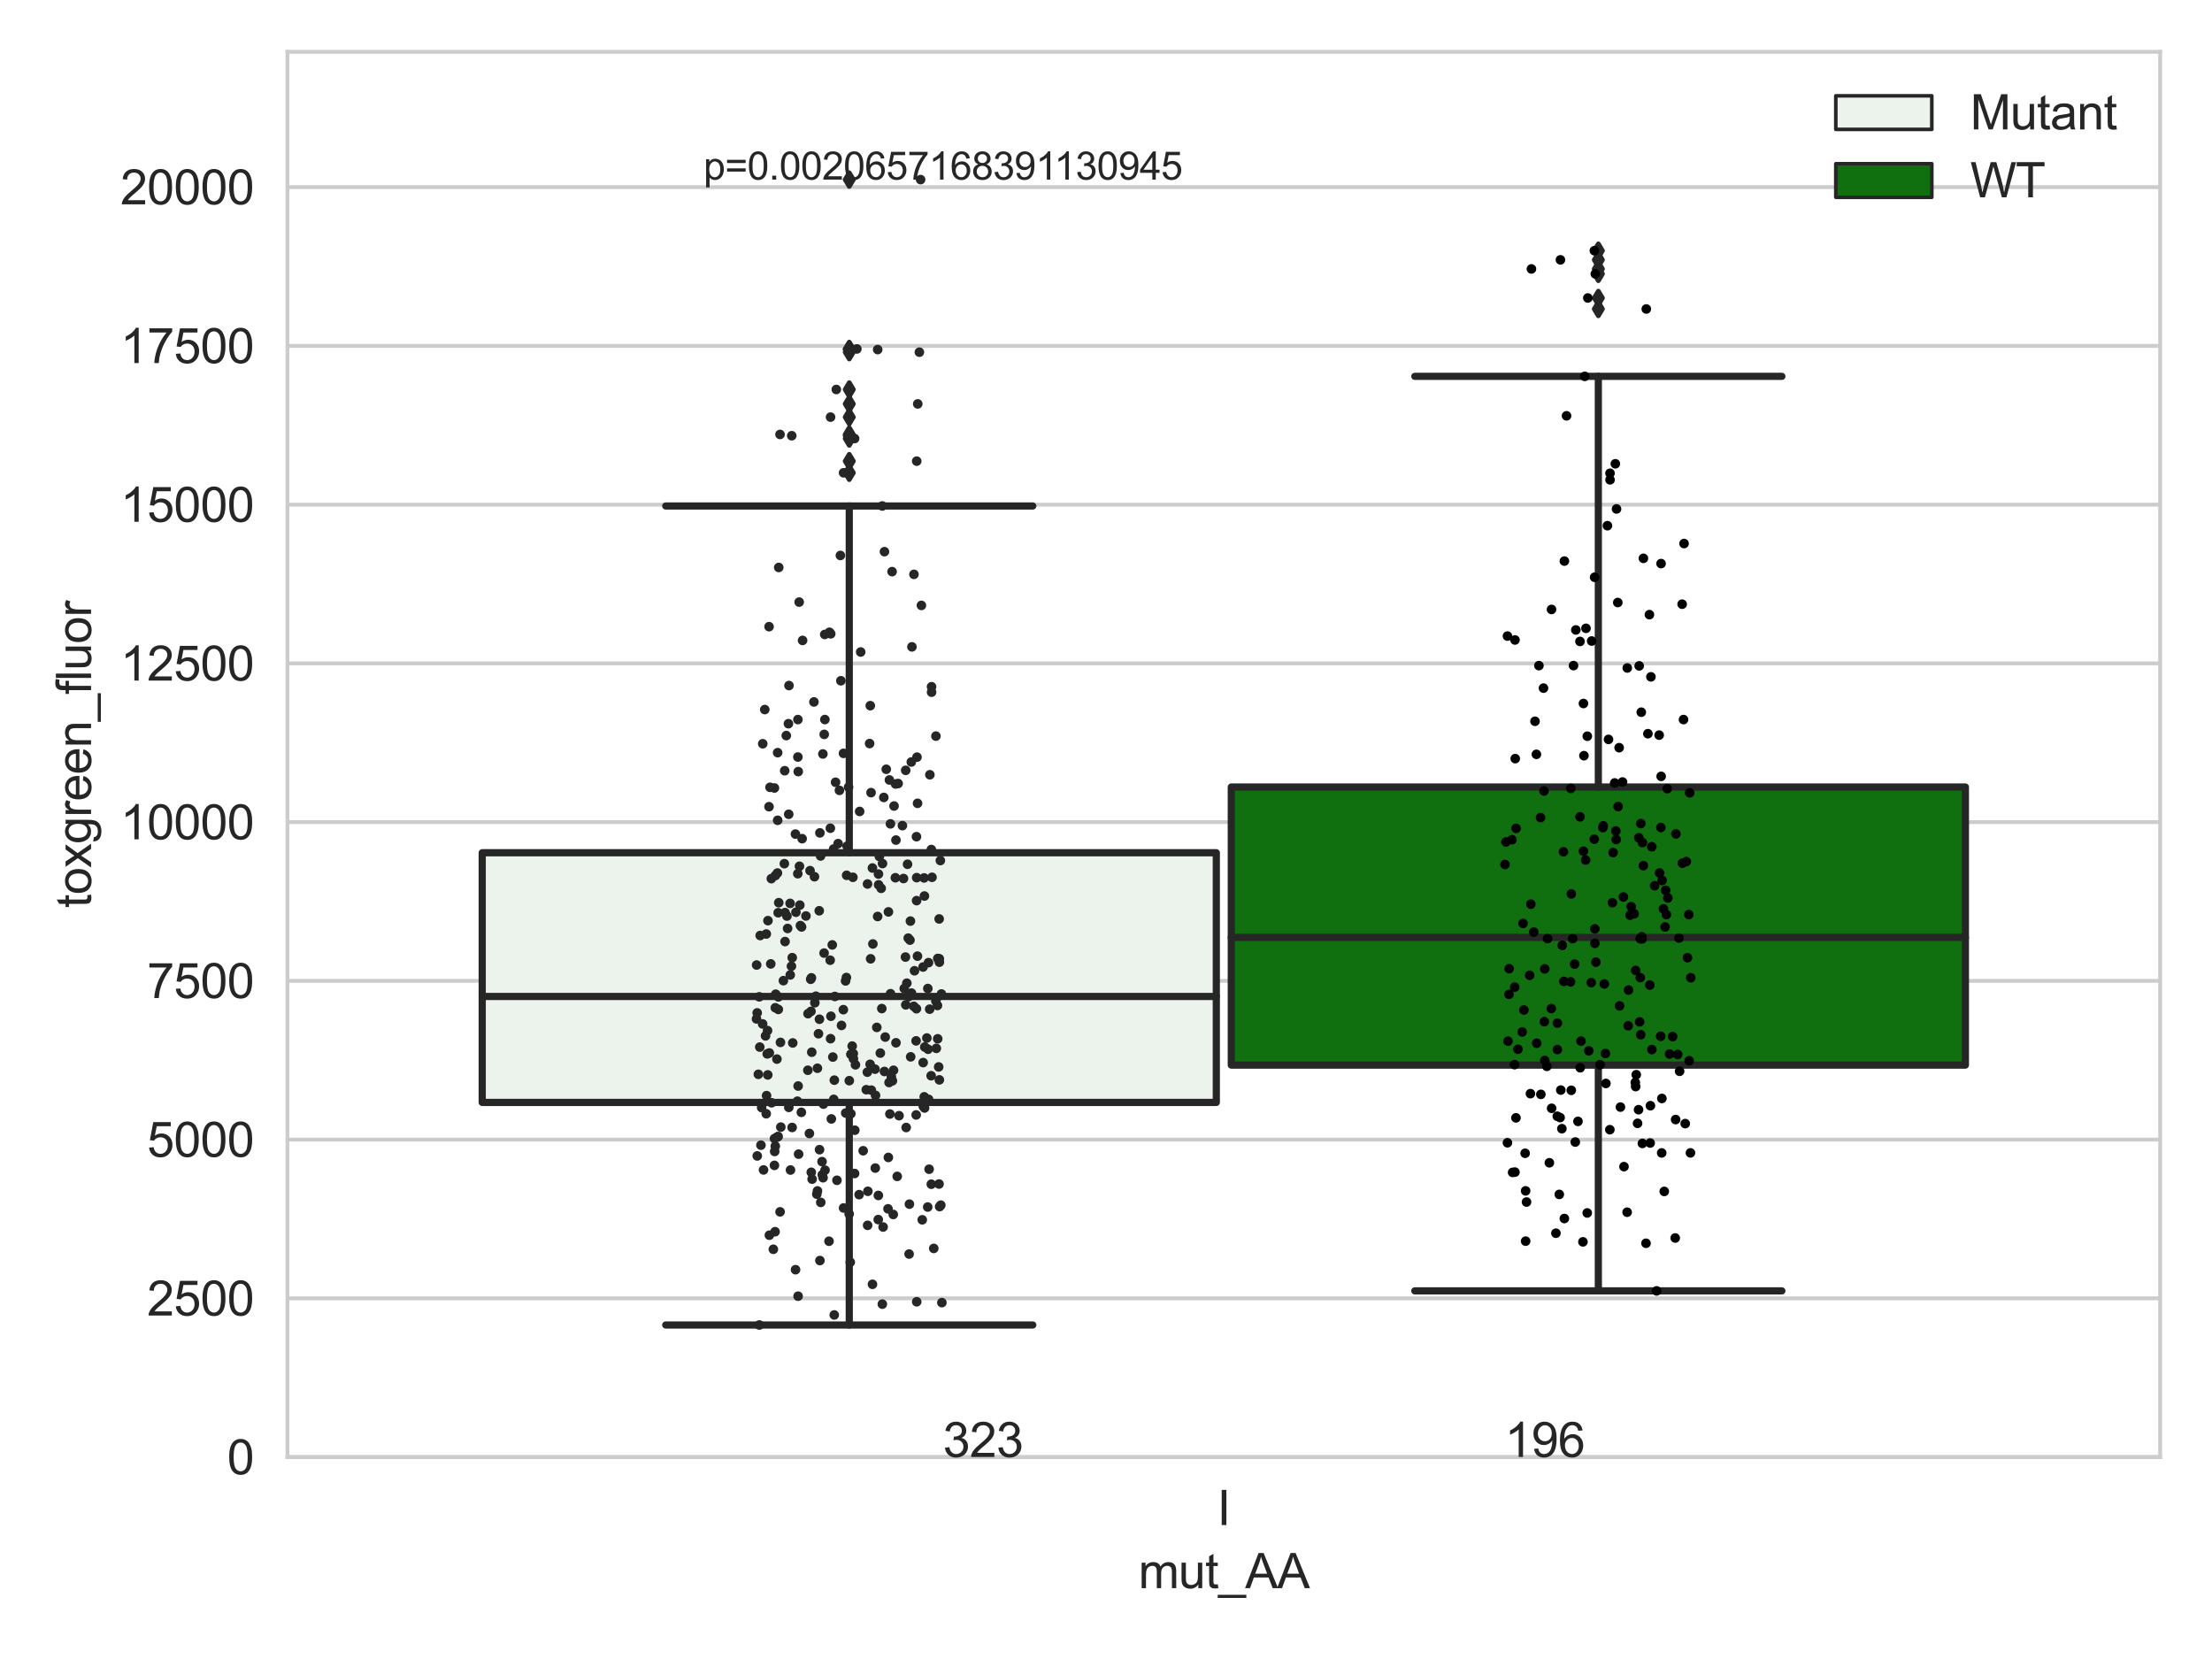 <?xml version="1.0" encoding="utf-8" standalone="no"?>
<!DOCTYPE svg PUBLIC "-//W3C//DTD SVG 1.1//EN"
  "http://www.w3.org/Graphics/SVG/1.1/DTD/svg11.dtd">
<svg xmlns:xlink="http://www.w3.org/1999/xlink" width="460.8pt" height="345.6pt" viewBox="0 0 460.8 345.6" xmlns="http://www.w3.org/2000/svg" version="1.1">
 <defs>
  <style type="text/css">*{stroke-linejoin: round; stroke-linecap: butt}</style>
 </defs>
 <g id="figure_1">
  <g id="patch_1">
   <path d="M 0 345.6 
L 460.8 345.6 
L 460.8 0 
L 0 0 
z
" style="fill: #ffffff"/>
  </g>
  <g id="axes_1">
   <g id="patch_2">
    <path d="M 59.881 303.539 
L 450 303.539 
L 450 10.8 
L 59.881 10.8 
z
" style="fill: #ffffff"/>
   </g>
   <g id="matplotlib.axis_1">
    <g id="xtick_1">
     <g id="text_1">
      <!-- I -->
      <g style="fill: #262626" transform="translate(253.552 317.697)scale(0.1 -0.1)">
       <defs>
        <path id="ArialMT-49" d="M 597 0 
L 597 4581 
L 1203 4581 
L 1203 0 
L 597 0 
z
" transform="scale(0.016)"/>
       </defs>
       <use xlink:href="#ArialMT-49"/>
      </g>
     </g>
    </g>
    <g id="text_2">
     <!-- mut_AA -->
     <g style="fill: #262626" transform="translate(237.155 330.842)scale(0.1 -0.1)">
      <defs>
       <path id="ArialMT-6d" d="M 422 0 
L 422 3319 
L 925 3319 
L 925 2853 
Q 1081 3097 1340 3245 
Q 1600 3394 1931 3394 
Q 2300 3394 2536 3241 
Q 2772 3088 2869 2813 
Q 3263 3394 3894 3394 
Q 4388 3394 4653 3120 
Q 4919 2847 4919 2278 
L 4919 0 
L 4359 0 
L 4359 2091 
Q 4359 2428 4304 2576 
Q 4250 2725 4106 2815 
Q 3963 2906 3769 2906 
Q 3419 2906 3187 2673 
Q 2956 2441 2956 1928 
L 2956 0 
L 2394 0 
L 2394 2156 
Q 2394 2531 2256 2718 
Q 2119 2906 1806 2906 
Q 1569 2906 1367 2781 
Q 1166 2656 1075 2415 
Q 984 2175 984 1722 
L 984 0 
L 422 0 
z
" transform="scale(0.016)"/>
       <path id="ArialMT-75" d="M 2597 0 
L 2597 488 
Q 2209 -75 1544 -75 
Q 1250 -75 995 37 
Q 741 150 617 320 
Q 494 491 444 738 
Q 409 903 409 1263 
L 409 3319 
L 972 3319 
L 972 1478 
Q 972 1038 1006 884 
Q 1059 663 1231 536 
Q 1403 409 1656 409 
Q 1909 409 2131 539 
Q 2353 669 2445 892 
Q 2538 1116 2538 1541 
L 2538 3319 
L 3100 3319 
L 3100 0 
L 2597 0 
z
" transform="scale(0.016)"/>
       <path id="ArialMT-74" d="M 1650 503 
L 1731 6 
Q 1494 -44 1306 -44 
Q 1000 -44 831 53 
Q 663 150 594 308 
Q 525 466 525 972 
L 525 2881 
L 113 2881 
L 113 3319 
L 525 3319 
L 525 4141 
L 1084 4478 
L 1084 3319 
L 1650 3319 
L 1650 2881 
L 1084 2881 
L 1084 941 
Q 1084 700 1114 631 
Q 1144 563 1211 522 
Q 1278 481 1403 481 
Q 1497 481 1650 503 
z
" transform="scale(0.016)"/>
       <path id="ArialMT-5f" d="M -97 -1272 
L -97 -866 
L 3631 -866 
L 3631 -1272 
L -97 -1272 
z
" transform="scale(0.016)"/>
       <path id="ArialMT-41" d="M -9 0 
L 1750 4581 
L 2403 4581 
L 4278 0 
L 3588 0 
L 3053 1388 
L 1138 1388 
L 634 0 
L -9 0 
z
M 1313 1881 
L 2866 1881 
L 2388 3150 
Q 2169 3728 2063 4100 
Q 1975 3659 1816 3225 
L 1313 1881 
z
" transform="scale(0.016)"/>
      </defs>
      <use xlink:href="#ArialMT-6d"/>
      <use xlink:href="#ArialMT-75" x="83.301"/>
      <use xlink:href="#ArialMT-74" x="138.916"/>
      <use xlink:href="#ArialMT-5f" x="166.699"/>
      <use xlink:href="#ArialMT-41" x="222.314"/>
      <use xlink:href="#ArialMT-41" x="289.014"/>
     </g>
    </g>
   </g>
   <g id="matplotlib.axis_2">
    <g id="ytick_1">
     <g id="line2d_1">
      <path d="M 59.881 303.539 
L 450 303.539 
" clip-path="url(#p3f9376fb7d)" style="fill: none; stroke: #cccccc; stroke-width: 0.8; stroke-linecap: round"/>
     </g>
     <g id="text_3">
      <!-- 0 -->
      <g style="fill: #262626" transform="translate(47.32 307.118)scale(0.1 -0.1)">
       <defs>
        <path id="ArialMT-30" d="M 266 2259 
Q 266 3072 433 3567 
Q 600 4063 929 4331 
Q 1259 4600 1759 4600 
Q 2128 4600 2406 4451 
Q 2684 4303 2865 4023 
Q 3047 3744 3150 3342 
Q 3253 2941 3253 2259 
Q 3253 1453 3087 958 
Q 2922 463 2592 192 
Q 2263 -78 1759 -78 
Q 1097 -78 719 397 
Q 266 969 266 2259 
z
M 844 2259 
Q 844 1131 1108 757 
Q 1372 384 1759 384 
Q 2147 384 2411 759 
Q 2675 1134 2675 2259 
Q 2675 3391 2411 3762 
Q 2147 4134 1753 4134 
Q 1366 4134 1134 3806 
Q 844 3388 844 2259 
z
" transform="scale(0.016)"/>
       </defs>
       <use xlink:href="#ArialMT-30"/>
      </g>
     </g>
    </g>
    <g id="ytick_2">
     <g id="line2d_2">
      <path d="M 59.881 270.47 
L 450 270.47 
" clip-path="url(#p3f9376fb7d)" style="fill: none; stroke: #cccccc; stroke-width: 0.8; stroke-linecap: round"/>
     </g>
     <g id="text_4">
      <!-- 2500 -->
      <g style="fill: #262626" transform="translate(30.637 274.049)scale(0.1 -0.1)">
       <defs>
        <path id="ArialMT-32" d="M 3222 541 
L 3222 0 
L 194 0 
Q 188 203 259 391 
Q 375 700 629 1000 
Q 884 1300 1366 1694 
Q 2113 2306 2375 2664 
Q 2638 3022 2638 3341 
Q 2638 3675 2398 3904 
Q 2159 4134 1775 4134 
Q 1369 4134 1125 3890 
Q 881 3647 878 3216 
L 300 3275 
Q 359 3922 746 4261 
Q 1134 4600 1788 4600 
Q 2447 4600 2831 4234 
Q 3216 3869 3216 3328 
Q 3216 3053 3103 2787 
Q 2991 2522 2730 2228 
Q 2469 1934 1863 1422 
Q 1356 997 1212 845 
Q 1069 694 975 541 
L 3222 541 
z
" transform="scale(0.016)"/>
        <path id="ArialMT-35" d="M 266 1200 
L 856 1250 
Q 922 819 1161 601 
Q 1400 384 1738 384 
Q 2144 384 2425 690 
Q 2706 997 2706 1503 
Q 2706 1984 2436 2262 
Q 2166 2541 1728 2541 
Q 1456 2541 1237 2417 
Q 1019 2294 894 2097 
L 366 2166 
L 809 4519 
L 3088 4519 
L 3088 3981 
L 1259 3981 
L 1013 2750 
Q 1425 3038 1878 3038 
Q 2478 3038 2890 2622 
Q 3303 2206 3303 1553 
Q 3303 931 2941 478 
Q 2500 -78 1738 -78 
Q 1113 -78 717 272 
Q 322 622 266 1200 
z
" transform="scale(0.016)"/>
       </defs>
       <use xlink:href="#ArialMT-32"/>
       <use xlink:href="#ArialMT-35" x="55.615"/>
       <use xlink:href="#ArialMT-30" x="111.23"/>
       <use xlink:href="#ArialMT-30" x="166.846"/>
      </g>
     </g>
    </g>
    <g id="ytick_3">
     <g id="line2d_3">
      <path d="M 59.881 237.401 
L 450 237.401 
" clip-path="url(#p3f9376fb7d)" style="fill: none; stroke: #cccccc; stroke-width: 0.8; stroke-linecap: round"/>
     </g>
     <g id="text_5">
      <!-- 5000 -->
      <g style="fill: #262626" transform="translate(30.637 240.98)scale(0.1 -0.1)">
       <use xlink:href="#ArialMT-35"/>
       <use xlink:href="#ArialMT-30" x="55.615"/>
       <use xlink:href="#ArialMT-30" x="111.23"/>
       <use xlink:href="#ArialMT-30" x="166.846"/>
      </g>
     </g>
    </g>
    <g id="ytick_4">
     <g id="line2d_4">
      <path d="M 59.881 204.332 
L 450 204.332 
" clip-path="url(#p3f9376fb7d)" style="fill: none; stroke: #cccccc; stroke-width: 0.8; stroke-linecap: round"/>
     </g>
     <g id="text_6">
      <!-- 7500 -->
      <g style="fill: #262626" transform="translate(30.637 207.911)scale(0.1 -0.1)">
       <defs>
        <path id="ArialMT-37" d="M 303 3981 
L 303 4522 
L 3269 4522 
L 3269 4084 
Q 2831 3619 2401 2847 
Q 1972 2075 1738 1259 
Q 1569 684 1522 0 
L 944 0 
Q 953 541 1156 1306 
Q 1359 2072 1739 2783 
Q 2119 3494 2547 3981 
L 303 3981 
z
" transform="scale(0.016)"/>
       </defs>
       <use xlink:href="#ArialMT-37"/>
       <use xlink:href="#ArialMT-35" x="55.615"/>
       <use xlink:href="#ArialMT-30" x="111.23"/>
       <use xlink:href="#ArialMT-30" x="166.846"/>
      </g>
     </g>
    </g>
    <g id="ytick_5">
     <g id="line2d_5">
      <path d="M 59.881 171.263 
L 450 171.263 
" clip-path="url(#p3f9376fb7d)" style="fill: none; stroke: #cccccc; stroke-width: 0.8; stroke-linecap: round"/>
     </g>
     <g id="text_7">
      <!-- 10000 -->
      <g style="fill: #262626" transform="translate(25.077 174.842)scale(0.1 -0.1)">
       <defs>
        <path id="ArialMT-31" d="M 2384 0 
L 1822 0 
L 1822 3584 
Q 1619 3391 1289 3197 
Q 959 3003 697 2906 
L 697 3450 
Q 1169 3672 1522 3987 
Q 1875 4303 2022 4600 
L 2384 4600 
L 2384 0 
z
" transform="scale(0.016)"/>
       </defs>
       <use xlink:href="#ArialMT-31"/>
       <use xlink:href="#ArialMT-30" x="55.615"/>
       <use xlink:href="#ArialMT-30" x="111.23"/>
       <use xlink:href="#ArialMT-30" x="166.846"/>
       <use xlink:href="#ArialMT-30" x="222.461"/>
      </g>
     </g>
    </g>
    <g id="ytick_6">
     <g id="line2d_6">
      <path d="M 59.881 138.194 
L 450 138.194 
" clip-path="url(#p3f9376fb7d)" style="fill: none; stroke: #cccccc; stroke-width: 0.8; stroke-linecap: round"/>
     </g>
     <g id="text_8">
      <!-- 12500 -->
      <g style="fill: #262626" transform="translate(25.077 141.773)scale(0.1 -0.1)">
       <use xlink:href="#ArialMT-31"/>
       <use xlink:href="#ArialMT-32" x="55.615"/>
       <use xlink:href="#ArialMT-35" x="111.23"/>
       <use xlink:href="#ArialMT-30" x="166.846"/>
       <use xlink:href="#ArialMT-30" x="222.461"/>
      </g>
     </g>
    </g>
    <g id="ytick_7">
     <g id="line2d_7">
      <path d="M 59.881 105.125 
L 450 105.125 
" clip-path="url(#p3f9376fb7d)" style="fill: none; stroke: #cccccc; stroke-width: 0.8; stroke-linecap: round"/>
     </g>
     <g id="text_9">
      <!-- 15000 -->
      <g style="fill: #262626" transform="translate(25.077 108.704)scale(0.1 -0.1)">
       <use xlink:href="#ArialMT-31"/>
       <use xlink:href="#ArialMT-35" x="55.615"/>
       <use xlink:href="#ArialMT-30" x="111.23"/>
       <use xlink:href="#ArialMT-30" x="166.846"/>
       <use xlink:href="#ArialMT-30" x="222.461"/>
      </g>
     </g>
    </g>
    <g id="ytick_8">
     <g id="line2d_8">
      <path d="M 59.881 72.056 
L 450 72.056 
" clip-path="url(#p3f9376fb7d)" style="fill: none; stroke: #cccccc; stroke-width: 0.8; stroke-linecap: round"/>
     </g>
     <g id="text_10">
      <!-- 17500 -->
      <g style="fill: #262626" transform="translate(25.077 75.635)scale(0.1 -0.1)">
       <use xlink:href="#ArialMT-31"/>
       <use xlink:href="#ArialMT-37" x="55.615"/>
       <use xlink:href="#ArialMT-35" x="111.23"/>
       <use xlink:href="#ArialMT-30" x="166.846"/>
       <use xlink:href="#ArialMT-30" x="222.461"/>
      </g>
     </g>
    </g>
    <g id="ytick_9">
     <g id="line2d_9">
      <path d="M 59.881 38.987 
L 450 38.987 
" clip-path="url(#p3f9376fb7d)" style="fill: none; stroke: #cccccc; stroke-width: 0.8; stroke-linecap: round"/>
     </g>
     <g id="text_11">
      <!-- 20000 -->
      <g style="fill: #262626" transform="translate(25.077 42.566)scale(0.1 -0.1)">
       <use xlink:href="#ArialMT-32"/>
       <use xlink:href="#ArialMT-30" x="55.615"/>
       <use xlink:href="#ArialMT-30" x="111.23"/>
       <use xlink:href="#ArialMT-30" x="166.846"/>
       <use xlink:href="#ArialMT-30" x="222.461"/>
      </g>
     </g>
    </g>
    <g id="text_12">
     <!-- toxgreen_fluor -->
     <g style="fill: #262626" transform="translate(18.972 189.132)rotate(-90)scale(0.1 -0.1)">
      <defs>
       <path id="ArialMT-6f" d="M 213 1659 
Q 213 2581 725 3025 
Q 1153 3394 1769 3394 
Q 2453 3394 2887 2945 
Q 3322 2497 3322 1706 
Q 3322 1066 3130 698 
Q 2938 331 2570 128 
Q 2203 -75 1769 -75 
Q 1072 -75 642 372 
Q 213 819 213 1659 
z
M 791 1659 
Q 791 1022 1069 705 
Q 1347 388 1769 388 
Q 2188 388 2466 706 
Q 2744 1025 2744 1678 
Q 2744 2294 2464 2611 
Q 2184 2928 1769 2928 
Q 1347 2928 1069 2612 
Q 791 2297 791 1659 
z
" transform="scale(0.016)"/>
       <path id="ArialMT-78" d="M 47 0 
L 1259 1725 
L 138 3319 
L 841 3319 
L 1350 2541 
Q 1494 2319 1581 2169 
Q 1719 2375 1834 2534 
L 2394 3319 
L 3066 3319 
L 1919 1756 
L 3153 0 
L 2463 0 
L 1781 1031 
L 1600 1309 
L 728 0 
L 47 0 
z
" transform="scale(0.016)"/>
       <path id="ArialMT-67" d="M 319 -275 
L 866 -356 
Q 900 -609 1056 -725 
Q 1266 -881 1628 -881 
Q 2019 -881 2231 -725 
Q 2444 -569 2519 -288 
Q 2563 -116 2559 434 
Q 2191 0 1641 0 
Q 956 0 581 494 
Q 206 988 206 1678 
Q 206 2153 378 2554 
Q 550 2956 876 3175 
Q 1203 3394 1644 3394 
Q 2231 3394 2613 2919 
L 2613 3319 
L 3131 3319 
L 3131 450 
Q 3131 -325 2973 -648 
Q 2816 -972 2473 -1159 
Q 2131 -1347 1631 -1347 
Q 1038 -1347 672 -1080 
Q 306 -813 319 -275 
z
M 784 1719 
Q 784 1066 1043 766 
Q 1303 466 1694 466 
Q 2081 466 2343 764 
Q 2606 1063 2606 1700 
Q 2606 2309 2336 2618 
Q 2066 2928 1684 2928 
Q 1309 2928 1046 2623 
Q 784 2319 784 1719 
z
" transform="scale(0.016)"/>
       <path id="ArialMT-72" d="M 416 0 
L 416 3319 
L 922 3319 
L 922 2816 
Q 1116 3169 1280 3281 
Q 1444 3394 1641 3394 
Q 1925 3394 2219 3213 
L 2025 2691 
Q 1819 2813 1613 2813 
Q 1428 2813 1281 2702 
Q 1134 2591 1072 2394 
Q 978 2094 978 1738 
L 978 0 
L 416 0 
z
" transform="scale(0.016)"/>
       <path id="ArialMT-65" d="M 2694 1069 
L 3275 997 
Q 3138 488 2766 206 
Q 2394 -75 1816 -75 
Q 1088 -75 661 373 
Q 234 822 234 1631 
Q 234 2469 665 2931 
Q 1097 3394 1784 3394 
Q 2450 3394 2872 2941 
Q 3294 2488 3294 1666 
Q 3294 1616 3291 1516 
L 816 1516 
Q 847 969 1125 678 
Q 1403 388 1819 388 
Q 2128 388 2347 550 
Q 2566 713 2694 1069 
z
M 847 1978 
L 2700 1978 
Q 2663 2397 2488 2606 
Q 2219 2931 1791 2931 
Q 1403 2931 1139 2672 
Q 875 2413 847 1978 
z
" transform="scale(0.016)"/>
       <path id="ArialMT-6e" d="M 422 0 
L 422 3319 
L 928 3319 
L 928 2847 
Q 1294 3394 1984 3394 
Q 2284 3394 2536 3286 
Q 2788 3178 2913 3003 
Q 3038 2828 3088 2588 
Q 3119 2431 3119 2041 
L 3119 0 
L 2556 0 
L 2556 2019 
Q 2556 2363 2490 2533 
Q 2425 2703 2258 2804 
Q 2091 2906 1866 2906 
Q 1506 2906 1245 2678 
Q 984 2450 984 1813 
L 984 0 
L 422 0 
z
" transform="scale(0.016)"/>
       <path id="ArialMT-66" d="M 556 0 
L 556 2881 
L 59 2881 
L 59 3319 
L 556 3319 
L 556 3672 
Q 556 4006 616 4169 
Q 697 4388 901 4523 
Q 1106 4659 1475 4659 
Q 1713 4659 2000 4603 
L 1916 4113 
Q 1741 4144 1584 4144 
Q 1328 4144 1222 4034 
Q 1116 3925 1116 3625 
L 1116 3319 
L 1763 3319 
L 1763 2881 
L 1116 2881 
L 1116 0 
L 556 0 
z
" transform="scale(0.016)"/>
       <path id="ArialMT-6c" d="M 409 0 
L 409 4581 
L 972 4581 
L 972 0 
L 409 0 
z
" transform="scale(0.016)"/>
      </defs>
      <use xlink:href="#ArialMT-74"/>
      <use xlink:href="#ArialMT-6f" x="27.783"/>
      <use xlink:href="#ArialMT-78" x="83.398"/>
      <use xlink:href="#ArialMT-67" x="133.398"/>
      <use xlink:href="#ArialMT-72" x="189.014"/>
      <use xlink:href="#ArialMT-65" x="222.314"/>
      <use xlink:href="#ArialMT-65" x="277.93"/>
      <use xlink:href="#ArialMT-6e" x="333.545"/>
      <use xlink:href="#ArialMT-5f" x="389.16"/>
      <use xlink:href="#ArialMT-66" x="444.775"/>
      <use xlink:href="#ArialMT-6c" x="472.559"/>
      <use xlink:href="#ArialMT-75" x="494.775"/>
      <use xlink:href="#ArialMT-6f" x="550.391"/>
      <use xlink:href="#ArialMT-72" x="606.006"/>
     </g>
    </g>
   </g>
   <g id="patch_3">
    <path d="M 100.454 229.656 
L 253.38 229.656 
L 253.38 177.642 
L 100.454 177.642 
L 100.454 229.656 
z
" clip-path="url(#p3f9376fb7d)" style="fill: #ecf2ec; stroke: #262626; stroke-width: 1.5; stroke-linejoin: miter"/>
   </g>
   <g id="patch_4">
    <path d="M 256.501 221.879 
L 409.428 221.879 
L 409.428 163.952 
L 256.501 163.952 
L 256.501 221.879 
z
" clip-path="url(#p3f9376fb7d)" style="fill: #107010; stroke: #262626; stroke-width: 1.5; stroke-linejoin: miter"/>
   </g>
   <g id="patch_5">
    <path d="M 254.941 303.539 
L 254.941 303.539 
L 254.941 303.539 
L 254.941 303.539 
z
" clip-path="url(#p3f9376fb7d)" style="fill: #ecf2ec; stroke: #262626; stroke-width: 0.75; stroke-linejoin: miter"/>
   </g>
   <g id="patch_6">
    <path d="M 254.941 303.539 
L 254.941 303.539 
L 254.941 303.539 
L 254.941 303.539 
z
" clip-path="url(#p3f9376fb7d)" style="fill: #107010; stroke: #262626; stroke-width: 0.75; stroke-linejoin: miter"/>
   </g>
   <g id="PathCollection_1"/>
   <g id="PathCollection_2"/>
   <g id="line2d_10">
    <path d="M 176.917 229.656 
L 176.917 276.021 
" clip-path="url(#p3f9376fb7d)" style="fill: none; stroke: #262626; stroke-width: 1.5; stroke-linecap: round"/>
   </g>
   <g id="line2d_11">
    <path d="M 176.917 177.642 
L 176.917 105.405 
" clip-path="url(#p3f9376fb7d)" style="fill: none; stroke: #262626; stroke-width: 1.5; stroke-linecap: round"/>
   </g>
   <g id="line2d_12">
    <path d="M 138.685 276.021 
L 215.149 276.021 
" clip-path="url(#p3f9376fb7d)" style="fill: none; stroke: #262626; stroke-width: 1.5; stroke-linecap: round"/>
   </g>
   <g id="line2d_13">
    <path d="M 138.685 105.405 
L 215.149 105.405 
" clip-path="url(#p3f9376fb7d)" style="fill: none; stroke: #262626; stroke-width: 1.5; stroke-linecap: round"/>
   </g>
   <g id="line2d_14">
    <defs>
     <path id="mb93f53856e" d="M -0 1.414 
L 0.849 0 
L 0 -1.414 
L -0.849 -0 
z
" style="stroke: #262626; stroke-linejoin: miter"/>
    </defs>
    <g clip-path="url(#p3f9376fb7d)">
     <use xlink:href="#mb93f53856e" x="176.917" y="72.825" style="fill: #262626; stroke: #262626; stroke-linejoin: miter"/>
     <use xlink:href="#mb93f53856e" x="176.917" y="84.141" style="fill: #262626; stroke: #262626; stroke-linejoin: miter"/>
     <use xlink:href="#mb93f53856e" x="176.917" y="98.493" style="fill: #262626; stroke: #262626; stroke-linejoin: miter"/>
     <use xlink:href="#mb93f53856e" x="176.917" y="96.063" style="fill: #262626; stroke: #262626; stroke-linejoin: miter"/>
     <use xlink:href="#mb93f53856e" x="176.917" y="90.501" style="fill: #262626; stroke: #262626; stroke-linejoin: miter"/>
     <use xlink:href="#mb93f53856e" x="176.917" y="86.894" style="fill: #262626; stroke: #262626; stroke-linejoin: miter"/>
     <use xlink:href="#mb93f53856e" x="176.917" y="81.136" style="fill: #262626; stroke: #262626; stroke-linejoin: miter"/>
     <use xlink:href="#mb93f53856e" x="176.917" y="73.366" style="fill: #262626; stroke: #262626; stroke-linejoin: miter"/>
     <use xlink:href="#mb93f53856e" x="176.917" y="37.413" style="fill: #262626; stroke: #262626; stroke-linejoin: miter"/>
     <use xlink:href="#mb93f53856e" x="176.917" y="72.69" style="fill: #262626; stroke: #262626; stroke-linejoin: miter"/>
     <use xlink:href="#mb93f53856e" x="176.917" y="91.358" style="fill: #262626; stroke: #262626; stroke-linejoin: miter"/>
     <use xlink:href="#mb93f53856e" x="176.917" y="90.77" style="fill: #262626; stroke: #262626; stroke-linejoin: miter"/>
    </g>
   </g>
   <g id="line2d_15">
    <path d="M 332.964 221.879 
L 332.964 268.915 
" clip-path="url(#p3f9376fb7d)" style="fill: none; stroke: #262626; stroke-width: 1.5; stroke-linecap: round"/>
   </g>
   <g id="line2d_16">
    <path d="M 332.964 163.952 
L 332.964 78.4 
" clip-path="url(#p3f9376fb7d)" style="fill: none; stroke: #262626; stroke-width: 1.5; stroke-linecap: round"/>
   </g>
   <g id="line2d_17">
    <path d="M 294.733 268.915 
L 371.196 268.915 
" clip-path="url(#p3f9376fb7d)" style="fill: none; stroke: #262626; stroke-width: 1.5; stroke-linecap: round"/>
   </g>
   <g id="line2d_18">
    <path d="M 294.733 78.4 
L 371.196 78.4 
" clip-path="url(#p3f9376fb7d)" style="fill: none; stroke: #262626; stroke-width: 1.5; stroke-linecap: round"/>
   </g>
   <g id="line2d_19">
    <g clip-path="url(#p3f9376fb7d)">
     <use xlink:href="#mb93f53856e" x="332.964" y="56.022" style="fill: #262626; stroke: #262626; stroke-linejoin: miter"/>
     <use xlink:href="#mb93f53856e" x="332.964" y="57.053" style="fill: #262626; stroke: #262626; stroke-linejoin: miter"/>
     <use xlink:href="#mb93f53856e" x="332.964" y="64.366" style="fill: #262626; stroke: #262626; stroke-linejoin: miter"/>
     <use xlink:href="#mb93f53856e" x="332.964" y="52.222" style="fill: #262626; stroke: #262626; stroke-linejoin: miter"/>
     <use xlink:href="#mb93f53856e" x="332.964" y="54.131" style="fill: #262626; stroke: #262626; stroke-linejoin: miter"/>
     <use xlink:href="#mb93f53856e" x="332.964" y="62.075" style="fill: #262626; stroke: #262626; stroke-linejoin: miter"/>
    </g>
   </g>
   <g id="line2d_20">
    <path d="M 100.454 207.577 
L 253.38 207.577 
" clip-path="url(#p3f9376fb7d)" style="fill: none; stroke: #262626; stroke-width: 1.5; stroke-linecap: round"/>
   </g>
   <g id="line2d_21">
    <path d="M 256.501 195.283 
L 409.428 195.283 
" clip-path="url(#p3f9376fb7d)" style="fill: none; stroke: #262626; stroke-width: 1.5; stroke-linecap: round"/>
   </g>
   <g id="patch_7">
    <path d="M 59.881 303.539 
L 59.881 10.8 
" style="fill: none; stroke: #cccccc; stroke-width: 0.8; stroke-linejoin: miter; stroke-linecap: square"/>
   </g>
   <g id="patch_8">
    <path d="M 450 303.539 
L 450 10.8 
" style="fill: none; stroke: #cccccc; stroke-width: 0.8; stroke-linejoin: miter; stroke-linecap: square"/>
   </g>
   <g id="patch_9">
    <path d="M 59.881 303.539 
L 450 303.539 
" style="fill: none; stroke: #cccccc; stroke-width: 0.8; stroke-linejoin: miter; stroke-linecap: square"/>
   </g>
   <g id="patch_10">
    <path d="M 59.881 10.8 
L 450 10.8 
" style="fill: none; stroke: #cccccc; stroke-width: 0.8; stroke-linejoin: miter; stroke-linecap: square"/>
   </g>
   <g id="PathCollection_3">
    <defs>
     <path id="C0_0_1e0444e35a" d="M 0 1 
C 0.265 1 0.52 0.895 0.707 0.707 
C 0.895 0.52 1 0.265 1 -0 
C 1 -0.265 0.895 -0.52 0.707 -0.707 
C 0.52 -0.895 0.265 -1 0 -1 
C -0.265 -1 -0.52 -0.895 -0.707 -0.707 
C -0.895 -0.52 -1 -0.265 -1 0 
C -1 0.265 -0.895 0.52 -0.707 0.707 
C -0.52 0.895 -0.265 1 0 1 
z
"/>
    </defs>
    <g clip-path="url(#p3f9376fb7d)">
     <use xlink:href="#C0_0_1e0444e35a" x="169.556" y="146.227" style="fill: #262626"/>
    </g>
    <g clip-path="url(#p3f9376fb7d)">
     <use xlink:href="#C0_0_1e0444e35a" x="166.74" y="192.817" style="fill: #262626"/>
    </g>
    <g clip-path="url(#p3f9376fb7d)">
     <use xlink:href="#C0_0_1e0444e35a" x="173.925" y="207.577" style="fill: #262626"/>
    </g>
    <g clip-path="url(#p3f9376fb7d)">
     <use xlink:href="#C0_0_1e0444e35a" x="192.292" y="201.448" style="fill: #262626"/>
    </g>
    <g clip-path="url(#p3f9376fb7d)">
     <use xlink:href="#C0_0_1e0444e35a" x="163.195" y="204.291" style="fill: #262626"/>
    </g>
    <g clip-path="url(#p3f9376fb7d)">
     <use xlink:href="#C0_0_1e0444e35a" x="168.749" y="181.372" style="fill: #262626"/>
    </g>
    <g clip-path="url(#p3f9376fb7d)">
     <use xlink:href="#C0_0_1e0444e35a" x="192.434" y="229.586" style="fill: #262626"/>
    </g>
    <g clip-path="url(#p3f9376fb7d)">
     <use xlink:href="#C0_0_1e0444e35a" x="171.54" y="230.007" style="fill: #262626"/>
    </g>
    <g clip-path="url(#p3f9376fb7d)">
     <use xlink:href="#C0_0_1e0444e35a" x="177.754" y="219.488" style="fill: #262626"/>
    </g>
    <g clip-path="url(#p3f9376fb7d)">
     <use xlink:href="#C0_0_1e0444e35a" x="168.29" y="222.954" style="fill: #262626"/>
    </g>
    <g clip-path="url(#p3f9376fb7d)">
     <use xlink:href="#C0_0_1e0444e35a" x="173.054" y="132.037" style="fill: #262626"/>
    </g>
    <g clip-path="url(#p3f9376fb7d)">
     <use xlink:href="#C0_0_1e0444e35a" x="173.809" y="225.018" style="fill: #262626"/>
    </g>
    <g clip-path="url(#p3f9376fb7d)">
     <use xlink:href="#C0_0_1e0444e35a" x="161.327" y="242.768" style="fill: #262626"/>
    </g>
    <g clip-path="url(#p3f9376fb7d)">
     <use xlink:href="#C0_0_1e0444e35a" x="189.876" y="206.876" style="fill: #262626"/>
    </g>
    <g clip-path="url(#p3f9376fb7d)">
     <use xlink:href="#C0_0_1e0444e35a" x="188.688" y="209.333" style="fill: #262626"/>
    </g>
    <g clip-path="url(#p3f9376fb7d)">
     <use xlink:href="#C0_0_1e0444e35a" x="161.507" y="238.76" style="fill: #262626"/>
    </g>
    <g clip-path="url(#p3f9376fb7d)">
     <use xlink:href="#C0_0_1e0444e35a" x="182.285" y="222.728" style="fill: #262626"/>
    </g>
    <g clip-path="url(#p3f9376fb7d)">
     <use xlink:href="#C0_0_1e0444e35a" x="192.313" y="221.357" style="fill: #262626"/>
    </g>
    <g clip-path="url(#p3f9376fb7d)">
     <use xlink:href="#C0_0_1e0444e35a" x="182.839" y="72.825" style="fill: #262626"/>
    </g>
    <g clip-path="url(#p3f9376fb7d)">
     <use xlink:href="#C0_0_1e0444e35a" x="157.748" y="240.802" style="fill: #262626"/>
    </g>
    <g clip-path="url(#p3f9376fb7d)">
     <use xlink:href="#C0_0_1e0444e35a" x="170.707" y="212.326" style="fill: #262626"/>
    </g>
    <g clip-path="url(#p3f9376fb7d)">
     <use xlink:href="#C0_0_1e0444e35a" x="193.669" y="210.227" style="fill: #262626"/>
    </g>
    <g clip-path="url(#p3f9376fb7d)">
     <use xlink:href="#C0_0_1e0444e35a" x="189.295" y="207.613" style="fill: #262626"/>
    </g>
    <g clip-path="url(#p3f9376fb7d)">
     <use xlink:href="#C0_0_1e0444e35a" x="167.893" y="190.816" style="fill: #262626"/>
    </g>
    <g clip-path="url(#p3f9376fb7d)">
     <use xlink:href="#C0_0_1e0444e35a" x="181.838" y="196.641" style="fill: #262626"/>
    </g>
    <g clip-path="url(#p3f9376fb7d)">
     <use xlink:href="#C0_0_1e0444e35a" x="170.979" y="250.48" style="fill: #262626"/>
    </g>
    <g clip-path="url(#p3f9376fb7d)">
     <use xlink:href="#C0_0_1e0444e35a" x="162.659" y="234.798" style="fill: #262626"/>
    </g>
    <g clip-path="url(#p3f9376fb7d)">
     <use xlink:href="#C0_0_1e0444e35a" x="190.509" y="202.229" style="fill: #262626"/>
    </g>
    <g clip-path="url(#p3f9376fb7d)">
     <use xlink:href="#C0_0_1e0444e35a" x="174.351" y="245.875" style="fill: #262626"/>
    </g>
    <g clip-path="url(#p3f9376fb7d)">
     <use xlink:href="#C0_0_1e0444e35a" x="172.79" y="131.715" style="fill: #262626"/>
    </g>
    <g clip-path="url(#p3f9376fb7d)">
     <use xlink:href="#C0_0_1e0444e35a" x="159.618" y="232.018" style="fill: #262626"/>
    </g>
    <g clip-path="url(#p3f9376fb7d)">
     <use xlink:href="#C0_0_1e0444e35a" x="195.687" y="224.956" style="fill: #262626"/>
    </g>
    <g clip-path="url(#p3f9376fb7d)">
     <use xlink:href="#C0_0_1e0444e35a" x="191.947" y="126.118" style="fill: #262626"/>
    </g>
    <g clip-path="url(#p3f9376fb7d)">
     <use xlink:href="#C0_0_1e0444e35a" x="160.686" y="183.039" style="fill: #262626"/>
    </g>
    <g clip-path="url(#p3f9376fb7d)">
     <use xlink:href="#C0_0_1e0444e35a" x="165.036" y="199.5" style="fill: #262626"/>
    </g>
    <g clip-path="url(#p3f9376fb7d)">
     <use xlink:href="#C0_0_1e0444e35a" x="192.649" y="218.112" style="fill: #262626"/>
    </g>
    <g clip-path="url(#p3f9376fb7d)">
     <use xlink:href="#C0_0_1e0444e35a" x="195.741" y="251.355" style="fill: #262626"/>
    </g>
    <g clip-path="url(#p3f9376fb7d)">
     <use xlink:href="#C0_0_1e0444e35a" x="183.387" y="219.38" style="fill: #262626"/>
    </g>
    <g clip-path="url(#p3f9376fb7d)">
     <use xlink:href="#C0_0_1e0444e35a" x="163.797" y="153.236" style="fill: #262626"/>
    </g>
    <g clip-path="url(#p3f9376fb7d)">
     <use xlink:href="#C0_0_1e0444e35a" x="173.184" y="233.089" style="fill: #262626"/>
    </g>
    <g clip-path="url(#p3f9376fb7d)">
     <use xlink:href="#C0_0_1e0444e35a" x="181.16" y="154.896" style="fill: #262626"/>
    </g>
    <g clip-path="url(#p3f9376fb7d)">
     <use xlink:href="#C0_0_1e0444e35a" x="163.539" y="196.144" style="fill: #262626"/>
    </g>
    <g clip-path="url(#p3f9376fb7d)">
     <use xlink:href="#C0_0_1e0444e35a" x="161.104" y="260.249" style="fill: #262626"/>
    </g>
    <g clip-path="url(#p3f9376fb7d)">
     <use xlink:href="#C0_0_1e0444e35a" x="168.95" y="210.683" style="fill: #262626"/>
    </g>
    <g clip-path="url(#p3f9376fb7d)">
     <use xlink:href="#C0_0_1e0444e35a" x="183.032" y="184.325" style="fill: #262626"/>
    </g>
    <g clip-path="url(#p3f9376fb7d)">
     <use xlink:href="#C0_0_1e0444e35a" x="174.87" y="164.648" style="fill: #262626"/>
    </g>
    <g clip-path="url(#p3f9376fb7d)">
     <use xlink:href="#C0_0_1e0444e35a" x="177.789" y="220.562" style="fill: #262626"/>
    </g>
    <g clip-path="url(#p3f9376fb7d)">
     <use xlink:href="#C0_0_1e0444e35a" x="194.521" y="260.07" style="fill: #262626"/>
    </g>
    <g clip-path="url(#p3f9376fb7d)">
     <use xlink:href="#C0_0_1e0444e35a" x="191.183" y="84.141" style="fill: #262626"/>
    </g>
    <g clip-path="url(#p3f9376fb7d)">
     <use xlink:href="#C0_0_1e0444e35a" x="175.734" y="98.493" style="fill: #262626"/>
    </g>
    <g clip-path="url(#p3f9376fb7d)">
     <use xlink:href="#C0_0_1e0444e35a" x="170.943" y="178.314" style="fill: #262626"/>
    </g>
    <g clip-path="url(#p3f9376fb7d)">
     <use xlink:href="#C0_0_1e0444e35a" x="166.265" y="226.24" style="fill: #262626"/>
    </g>
    <g clip-path="url(#p3f9376fb7d)">
     <use xlink:href="#C0_0_1e0444e35a" x="175.713" y="156.938" style="fill: #262626"/>
    </g>
    <g clip-path="url(#p3f9376fb7d)">
     <use xlink:href="#C0_0_1e0444e35a" x="194.01" y="246.695" style="fill: #262626"/>
    </g>
    <g clip-path="url(#p3f9376fb7d)">
     <use xlink:href="#C0_0_1e0444e35a" x="185.062" y="241.119" style="fill: #262626"/>
    </g>
    <g clip-path="url(#p3f9376fb7d)">
     <use xlink:href="#C0_0_1e0444e35a" x="171.87" y="243.765" style="fill: #262626"/>
    </g>
    <g clip-path="url(#p3f9376fb7d)">
     <use xlink:href="#C0_0_1e0444e35a" x="166.54" y="180.459" style="fill: #262626"/>
    </g>
    <g clip-path="url(#p3f9376fb7d)">
     <use xlink:href="#C0_0_1e0444e35a" x="192.571" y="186.658" style="fill: #262626"/>
    </g>
    <g clip-path="url(#p3f9376fb7d)">
     <use xlink:href="#C0_0_1e0444e35a" x="177.244" y="232.009" style="fill: #262626"/>
    </g>
    <g clip-path="url(#p3f9376fb7d)">
     <use xlink:href="#C0_0_1e0444e35a" x="179.816" y="239.724" style="fill: #262626"/>
    </g>
    <g clip-path="url(#p3f9376fb7d)">
     <use xlink:href="#C0_0_1e0444e35a" x="194.067" y="144.195" style="fill: #262626"/>
    </g>
    <g clip-path="url(#p3f9376fb7d)">
     <use xlink:href="#C0_0_1e0444e35a" x="175.07" y="115.713" style="fill: #262626"/>
    </g>
    <g clip-path="url(#p3f9376fb7d)">
     <use xlink:href="#C0_0_1e0444e35a" x="187.287" y="232.418" style="fill: #262626"/>
    </g>
    <g clip-path="url(#p3f9376fb7d)">
     <use xlink:href="#C0_0_1e0444e35a" x="192.539" y="228.483" style="fill: #262626"/>
    </g>
    <g clip-path="url(#p3f9376fb7d)">
     <use xlink:href="#C0_0_1e0444e35a" x="162.584" y="217.151" style="fill: #262626"/>
    </g>
    <g clip-path="url(#p3f9376fb7d)">
     <use xlink:href="#C0_0_1e0444e35a" x="162.137" y="210.28" style="fill: #262626"/>
    </g>
    <g clip-path="url(#p3f9376fb7d)">
     <use xlink:href="#C0_0_1e0444e35a" x="190.857" y="232.261" style="fill: #262626"/>
    </g>
    <g clip-path="url(#p3f9376fb7d)">
     <use xlink:href="#C0_0_1e0444e35a" x="159.474" y="215.8" style="fill: #262626"/>
    </g>
    <g clip-path="url(#p3f9376fb7d)">
     <use xlink:href="#C0_0_1e0444e35a" x="186.523" y="182.851" style="fill: #262626"/>
    </g>
    <g clip-path="url(#p3f9376fb7d)">
     <use xlink:href="#C0_0_1e0444e35a" x="189.384" y="261.24" style="fill: #262626"/>
    </g>
    <g clip-path="url(#p3f9376fb7d)">
     <use xlink:href="#C0_0_1e0444e35a" x="186.907" y="245.065" style="fill: #262626"/>
    </g>
    <g clip-path="url(#p3f9376fb7d)">
     <use xlink:href="#C0_0_1e0444e35a" x="180.686" y="223.35" style="fill: #262626"/>
    </g>
    <g clip-path="url(#p3f9376fb7d)">
     <use xlink:href="#C0_0_1e0444e35a" x="165.013" y="234.871" style="fill: #262626"/>
    </g>
    <g clip-path="url(#p3f9376fb7d)">
     <use xlink:href="#C0_0_1e0444e35a" x="182.978" y="249.034" style="fill: #262626"/>
    </g>
    <g clip-path="url(#p3f9376fb7d)">
     <use xlink:href="#C0_0_1e0444e35a" x="168.327" y="211.167" style="fill: #262626"/>
    </g>
    <g clip-path="url(#p3f9376fb7d)">
     <use xlink:href="#C0_0_1e0444e35a" x="190.97" y="96.063" style="fill: #262626"/>
    </g>
    <g clip-path="url(#p3f9376fb7d)">
     <use xlink:href="#C0_0_1e0444e35a" x="196.211" y="271.362" style="fill: #262626"/>
    </g>
    <g clip-path="url(#p3f9376fb7d)">
     <use xlink:href="#C0_0_1e0444e35a" x="172.699" y="258.569" style="fill: #262626"/>
    </g>
    <g clip-path="url(#p3f9376fb7d)">
     <use xlink:href="#C0_0_1e0444e35a" x="193.26" y="251.448" style="fill: #262626"/>
    </g>
    <g clip-path="url(#p3f9376fb7d)">
     <use xlink:href="#C0_0_1e0444e35a" x="195.645" y="191.431" style="fill: #262626"/>
    </g>
    <g clip-path="url(#p3f9376fb7d)">
     <use xlink:href="#C0_0_1e0444e35a" x="162.493" y="90.501" style="fill: #262626"/>
    </g>
    <g clip-path="url(#p3f9376fb7d)">
     <use xlink:href="#C0_0_1e0444e35a" x="162.106" y="236.751" style="fill: #262626"/>
    </g>
    <g clip-path="url(#p3f9376fb7d)">
     <use xlink:href="#C0_0_1e0444e35a" x="190.918" y="174.296" style="fill: #262626"/>
    </g>
    <g clip-path="url(#p3f9376fb7d)">
     <use xlink:href="#C0_0_1e0444e35a" x="161.596" y="207.109" style="fill: #262626"/>
    </g>
    <g clip-path="url(#p3f9376fb7d)">
     <use xlink:href="#C0_0_1e0444e35a" x="174.595" y="175.74" style="fill: #262626"/>
    </g>
    <g clip-path="url(#p3f9376fb7d)">
     <use xlink:href="#C0_0_1e0444e35a" x="196.119" y="207.066" style="fill: #262626"/>
    </g>
    <g clip-path="url(#p3f9376fb7d)">
     <use xlink:href="#C0_0_1e0444e35a" x="167.099" y="174.71" style="fill: #262626"/>
    </g>
    <g clip-path="url(#p3f9376fb7d)">
     <use xlink:href="#C0_0_1e0444e35a" x="163.932" y="190.834" style="fill: #262626"/>
    </g>
    <g clip-path="url(#p3f9376fb7d)">
     <use xlink:href="#C0_0_1e0444e35a" x="184.244" y="223.207" style="fill: #262626"/>
    </g>
    <g clip-path="url(#p3f9376fb7d)">
     <use xlink:href="#C0_0_1e0444e35a" x="165.726" y="264.502" style="fill: #262626"/>
    </g>
    <g clip-path="url(#p3f9376fb7d)">
     <use xlink:href="#C0_0_1e0444e35a" x="181.295" y="147.005" style="fill: #262626"/>
    </g>
    <g clip-path="url(#p3f9376fb7d)">
     <use xlink:href="#C0_0_1e0444e35a" x="158.52" y="238.561" style="fill: #262626"/>
    </g>
    <g clip-path="url(#p3f9376fb7d)">
     <use xlink:href="#C0_0_1e0444e35a" x="181.263" y="221.714" style="fill: #262626"/>
    </g>
    <g clip-path="url(#p3f9376fb7d)">
     <use xlink:href="#C0_0_1e0444e35a" x="162.002" y="170.884" style="fill: #262626"/>
    </g>
    <g clip-path="url(#p3f9376fb7d)">
     <use xlink:href="#C0_0_1e0444e35a" x="177.306" y="219.665" style="fill: #262626"/>
    </g>
    <g clip-path="url(#p3f9376fb7d)">
     <use xlink:href="#C0_0_1e0444e35a" x="161.846" y="220.629" style="fill: #262626"/>
    </g>
    <g clip-path="url(#p3f9376fb7d)">
     <use xlink:href="#C0_0_1e0444e35a" x="183.696" y="210.103" style="fill: #262626"/>
    </g>
    <g clip-path="url(#p3f9376fb7d)">
     <use xlink:href="#C0_0_1e0444e35a" x="185.381" y="232.07" style="fill: #262626"/>
    </g>
    <g clip-path="url(#p3f9376fb7d)">
     <use xlink:href="#C0_0_1e0444e35a" x="157.98" y="223.8" style="fill: #262626"/>
    </g>
    <g clip-path="url(#p3f9376fb7d)">
     <use xlink:href="#C0_0_1e0444e35a" x="160.731" y="229.725" style="fill: #262626"/>
    </g>
    <g clip-path="url(#p3f9376fb7d)">
     <use xlink:href="#C0_0_1e0444e35a" x="159.632" y="194.569" style="fill: #262626"/>
    </g>
    <g clip-path="url(#p3f9376fb7d)">
     <use xlink:href="#C0_0_1e0444e35a" x="195.339" y="216.398" style="fill: #262626"/>
    </g>
    <g clip-path="url(#p3f9376fb7d)">
     <use xlink:href="#C0_0_1e0444e35a" x="157.622" y="201.032" style="fill: #262626"/>
    </g>
    <g clip-path="url(#p3f9376fb7d)">
     <use xlink:href="#C0_0_1e0444e35a" x="189.564" y="195.841" style="fill: #262626"/>
    </g>
    <g clip-path="url(#p3f9376fb7d)">
     <use xlink:href="#C0_0_1e0444e35a" x="159.828" y="219.544" style="fill: #262626"/>
    </g>
    <g clip-path="url(#p3f9376fb7d)">
     <use xlink:href="#C0_0_1e0444e35a" x="166.985" y="193.098" style="fill: #262626"/>
    </g>
    <g clip-path="url(#p3f9376fb7d)">
     <use xlink:href="#C0_0_1e0444e35a" x="185.209" y="225.509" style="fill: #262626"/>
    </g>
    <g clip-path="url(#p3f9376fb7d)">
     <use xlink:href="#C0_0_1e0444e35a" x="192.121" y="254.109" style="fill: #262626"/>
    </g>
    <g clip-path="url(#p3f9376fb7d)">
     <use xlink:href="#C0_0_1e0444e35a" x="158.172" y="207.655" style="fill: #262626"/>
    </g>
    <g clip-path="url(#p3f9376fb7d)">
     <use xlink:href="#C0_0_1e0444e35a" x="162.155" y="207.675" style="fill: #262626"/>
    </g>
    <g clip-path="url(#p3f9376fb7d)">
     <use xlink:href="#C0_0_1e0444e35a" x="185.513" y="207.007" style="fill: #262626"/>
    </g>
    <g clip-path="url(#p3f9376fb7d)">
     <use xlink:href="#C0_0_1e0444e35a" x="195.544" y="222.262" style="fill: #262626"/>
    </g>
    <g clip-path="url(#p3f9376fb7d)">
     <use xlink:href="#C0_0_1e0444e35a" x="171.422" y="157.063" style="fill: #262626"/>
    </g>
    <g clip-path="url(#p3f9376fb7d)">
     <use xlink:href="#C0_0_1e0444e35a" x="185.837" y="119.081" style="fill: #262626"/>
    </g>
    <g clip-path="url(#p3f9376fb7d)">
     <use xlink:href="#C0_0_1e0444e35a" x="183.806" y="271.677" style="fill: #262626"/>
    </g>
    <g clip-path="url(#p3f9376fb7d)">
     <use xlink:href="#C0_0_1e0444e35a" x="177.127" y="262.937" style="fill: #262626"/>
    </g>
    <g clip-path="url(#p3f9376fb7d)">
     <use xlink:href="#C0_0_1e0444e35a" x="183.971" y="255.607" style="fill: #262626"/>
    </g>
    <g clip-path="url(#p3f9376fb7d)">
     <use xlink:href="#C0_0_1e0444e35a" x="190.944" y="187.618" style="fill: #262626"/>
    </g>
    <g clip-path="url(#p3f9376fb7d)">
     <use xlink:href="#C0_0_1e0444e35a" x="185.492" y="171.628" style="fill: #262626"/>
    </g>
    <g clip-path="url(#p3f9376fb7d)">
     <use xlink:href="#C0_0_1e0444e35a" x="190.973" y="271.182" style="fill: #262626"/>
    </g>
    <g clip-path="url(#p3f9376fb7d)">
     <use xlink:href="#C0_0_1e0444e35a" x="166.258" y="270.018" style="fill: #262626"/>
    </g>
    <g clip-path="url(#p3f9376fb7d)">
     <use xlink:href="#C0_0_1e0444e35a" x="158.36" y="194.886" style="fill: #262626"/>
    </g>
    <g clip-path="url(#p3f9376fb7d)">
     <use xlink:href="#C0_0_1e0444e35a" x="181.753" y="267.545" style="fill: #262626"/>
    </g>
    <g clip-path="url(#p3f9376fb7d)">
     <use xlink:href="#C0_0_1e0444e35a" x="181.457" y="165.121" style="fill: #262626"/>
    </g>
    <g clip-path="url(#p3f9376fb7d)">
     <use xlink:href="#C0_0_1e0444e35a" x="169.002" y="244.209" style="fill: #262626"/>
    </g>
    <g clip-path="url(#p3f9376fb7d)">
     <use xlink:href="#C0_0_1e0444e35a" x="193.974" y="224.097" style="fill: #262626"/>
    </g>
    <g clip-path="url(#p3f9376fb7d)">
     <use xlink:href="#C0_0_1e0444e35a" x="166.937" y="231.717" style="fill: #262626"/>
    </g>
    <g clip-path="url(#p3f9376fb7d)">
     <use xlink:href="#C0_0_1e0444e35a" x="171.457" y="245.344" style="fill: #262626"/>
    </g>
    <g clip-path="url(#p3f9376fb7d)">
     <use xlink:href="#C0_0_1e0444e35a" x="168.615" y="236.123" style="fill: #262626"/>
    </g>
    <g clip-path="url(#p3f9376fb7d)">
     <use xlink:href="#C0_0_1e0444e35a" x="176.465" y="176.279" style="fill: #262626"/>
    </g>
    <g clip-path="url(#p3f9376fb7d)">
     <use xlink:href="#C0_0_1e0444e35a" x="187.099" y="163.222" style="fill: #262626"/>
    </g>
    <g clip-path="url(#p3f9376fb7d)">
     <use xlink:href="#C0_0_1e0444e35a" x="174.066" y="162.959" style="fill: #262626"/>
    </g>
    <g clip-path="url(#p3f9376fb7d)">
     <use xlink:href="#C0_0_1e0444e35a" x="166.48" y="125.425" style="fill: #262626"/>
    </g>
    <g clip-path="url(#p3f9376fb7d)">
     <use xlink:href="#C0_0_1e0444e35a" x="169.105" y="219.192" style="fill: #262626"/>
    </g>
    <g clip-path="url(#p3f9376fb7d)">
     <use xlink:href="#C0_0_1e0444e35a" x="169.751" y="208.891" style="fill: #262626"/>
    </g>
    <g clip-path="url(#p3f9376fb7d)">
     <use xlink:href="#C0_0_1e0444e35a" x="182.954" y="254.061" style="fill: #262626"/>
    </g>
    <g clip-path="url(#p3f9376fb7d)">
     <use xlink:href="#C0_0_1e0444e35a" x="183.842" y="179.895" style="fill: #262626"/>
    </g>
    <g clip-path="url(#p3f9376fb7d)">
     <use xlink:href="#C0_0_1e0444e35a" x="191.143" y="167.345" style="fill: #262626"/>
    </g>
    <g clip-path="url(#p3f9376fb7d)">
     <use xlink:href="#C0_0_1e0444e35a" x="189.448" y="250.844" style="fill: #262626"/>
    </g>
    <g clip-path="url(#p3f9376fb7d)">
     <use xlink:href="#C0_0_1e0444e35a" x="186.082" y="252.993" style="fill: #262626"/>
    </g>
    <g clip-path="url(#p3f9376fb7d)">
     <use xlink:href="#C0_0_1e0444e35a" x="184.112" y="166.12" style="fill: #262626"/>
    </g>
    <g clip-path="url(#p3f9376fb7d)">
     <use xlink:href="#C0_0_1e0444e35a" x="176.896" y="252.888" style="fill: #262626"/>
    </g>
    <g clip-path="url(#p3f9376fb7d)">
     <use xlink:href="#C0_0_1e0444e35a" x="166.219" y="149.899" style="fill: #262626"/>
    </g>
    <g clip-path="url(#p3f9376fb7d)">
     <use xlink:href="#C0_0_1e0444e35a" x="161.92" y="236.854" style="fill: #262626"/>
    </g>
    <g clip-path="url(#p3f9376fb7d)">
     <use xlink:href="#C0_0_1e0444e35a" x="188.674" y="160.474" style="fill: #262626"/>
    </g>
    <g clip-path="url(#p3f9376fb7d)">
     <use xlink:href="#C0_0_1e0444e35a" x="166.195" y="182.011" style="fill: #262626"/>
    </g>
    <g clip-path="url(#p3f9376fb7d)">
     <use xlink:href="#C0_0_1e0444e35a" x="195.689" y="200.44" style="fill: #262626"/>
    </g>
    <g clip-path="url(#p3f9376fb7d)">
     <use xlink:href="#C0_0_1e0444e35a" x="191.027" y="157.728" style="fill: #262626"/>
    </g>
    <g clip-path="url(#p3f9376fb7d)">
     <use xlink:href="#C0_0_1e0444e35a" x="180.742" y="255.259" style="fill: #262626"/>
    </g>
    <g clip-path="url(#p3f9376fb7d)">
     <use xlink:href="#C0_0_1e0444e35a" x="176.32" y="203.636" style="fill: #262626"/>
    </g>
    <g clip-path="url(#p3f9376fb7d)">
     <use xlink:href="#C0_0_1e0444e35a" x="160.209" y="130.546" style="fill: #262626"/>
    </g>
    <g clip-path="url(#p3f9376fb7d)">
     <use xlink:href="#C0_0_1e0444e35a" x="184.25" y="114.925" style="fill: #262626"/>
    </g>
    <g clip-path="url(#p3f9376fb7d)">
     <use xlink:href="#C0_0_1e0444e35a" x="171.303" y="244.725" style="fill: #262626"/>
    </g>
    <g clip-path="url(#p3f9376fb7d)">
     <use xlink:href="#C0_0_1e0444e35a" x="184.408" y="216.04" style="fill: #262626"/>
    </g>
    <g clip-path="url(#p3f9376fb7d)">
     <use xlink:href="#C0_0_1e0444e35a" x="159.688" y="228.241" style="fill: #262626"/>
    </g>
    <g clip-path="url(#p3f9376fb7d)">
     <use xlink:href="#C0_0_1e0444e35a" x="157.593" y="212.255" style="fill: #262626"/>
    </g>
    <g clip-path="url(#p3f9376fb7d)">
     <use xlink:href="#C0_0_1e0444e35a" x="175.684" y="210.335" style="fill: #262626"/>
    </g>
    <g clip-path="url(#p3f9376fb7d)">
     <use xlink:href="#C0_0_1e0444e35a" x="173.02" y="86.894" style="fill: #262626"/>
    </g>
    <g clip-path="url(#p3f9376fb7d)">
     <use xlink:href="#C0_0_1e0444e35a" x="176.774" y="163.977" style="fill: #262626"/>
    </g>
    <g clip-path="url(#p3f9376fb7d)">
     <use xlink:href="#C0_0_1e0444e35a" x="183.194" y="178.424" style="fill: #262626"/>
    </g>
    <g clip-path="url(#p3f9376fb7d)">
     <use xlink:href="#C0_0_1e0444e35a" x="190.839" y="216.832" style="fill: #262626"/>
    </g>
    <g clip-path="url(#p3f9376fb7d)">
     <use xlink:href="#C0_0_1e0444e35a" x="159.895" y="214.687" style="fill: #262626"/>
    </g>
    <g clip-path="url(#p3f9376fb7d)">
     <use xlink:href="#C0_0_1e0444e35a" x="168.885" y="203.998" style="fill: #262626"/>
    </g>
    <g clip-path="url(#p3f9376fb7d)">
     <use xlink:href="#C0_0_1e0444e35a" x="161.341" y="237.189" style="fill: #262626"/>
    </g>
    <g clip-path="url(#p3f9376fb7d)">
     <use xlink:href="#C0_0_1e0444e35a" x="176.151" y="204.339" style="fill: #262626"/>
    </g>
    <g clip-path="url(#p3f9376fb7d)">
     <use xlink:href="#C0_0_1e0444e35a" x="180.719" y="184.153" style="fill: #262626"/>
    </g>
    <g clip-path="url(#p3f9376fb7d)">
     <use xlink:href="#C0_0_1e0444e35a" x="176.922" y="225.125" style="fill: #262626"/>
    </g>
    <g clip-path="url(#p3f9376fb7d)">
     <use xlink:href="#C0_0_1e0444e35a" x="162.002" y="156.794" style="fill: #262626"/>
    </g>
    <g clip-path="url(#p3f9376fb7d)">
     <use xlink:href="#C0_0_1e0444e35a" x="185.681" y="224.282" style="fill: #262626"/>
    </g>
    <g clip-path="url(#p3f9376fb7d)">
     <use xlink:href="#C0_0_1e0444e35a" x="170.804" y="262.594" style="fill: #262626"/>
    </g>
    <g clip-path="url(#p3f9376fb7d)">
     <use xlink:href="#C0_0_1e0444e35a" x="166.29" y="160.736" style="fill: #262626"/>
    </g>
    <g clip-path="url(#p3f9376fb7d)">
     <use xlink:href="#C0_0_1e0444e35a" x="170.293" y="248.091" style="fill: #262626"/>
    </g>
    <g clip-path="url(#p3f9376fb7d)">
     <use xlink:href="#C0_0_1e0444e35a" x="173.025" y="216.373" style="fill: #262626"/>
    </g>
    <g clip-path="url(#p3f9376fb7d)">
     <use xlink:href="#C0_0_1e0444e35a" x="176.178" y="231.866" style="fill: #262626"/>
    </g>
    <g clip-path="url(#p3f9376fb7d)">
     <use xlink:href="#C0_0_1e0444e35a" x="163.469" y="160.558" style="fill: #262626"/>
    </g>
    <g clip-path="url(#p3f9376fb7d)">
     <use xlink:href="#C0_0_1e0444e35a" x="158.276" y="218.126" style="fill: #262626"/>
    </g>
    <g clip-path="url(#p3f9376fb7d)">
     <use xlink:href="#C0_0_1e0444e35a" x="174.219" y="81.136" style="fill: #262626"/>
    </g>
    <g clip-path="url(#p3f9376fb7d)">
     <use xlink:href="#C0_0_1e0444e35a" x="162.227" y="118.211" style="fill: #262626"/>
    </g>
    <g clip-path="url(#p3f9376fb7d)">
     <use xlink:href="#C0_0_1e0444e35a" x="188.371" y="205.925" style="fill: #262626"/>
    </g>
    <g clip-path="url(#p3f9376fb7d)">
     <use xlink:href="#C0_0_1e0444e35a" x="192.506" y="182.889" style="fill: #262626"/>
    </g>
    <g clip-path="url(#p3f9376fb7d)">
     <use xlink:href="#C0_0_1e0444e35a" x="180.793" y="248.169" style="fill: #262626"/>
    </g>
    <g clip-path="url(#p3f9376fb7d)">
     <use xlink:href="#C0_0_1e0444e35a" x="160.268" y="219.354" style="fill: #262626"/>
    </g>
    <g clip-path="url(#p3f9376fb7d)">
     <use xlink:href="#C0_0_1e0444e35a" x="190.912" y="210.137" style="fill: #262626"/>
    </g>
    <g clip-path="url(#p3f9376fb7d)">
     <use xlink:href="#C0_0_1e0444e35a" x="158.67" y="230.733" style="fill: #262626"/>
    </g>
    <g clip-path="url(#p3f9376fb7d)">
     <use xlink:href="#C0_0_1e0444e35a" x="158.894" y="154.936" style="fill: #262626"/>
    </g>
    <g clip-path="url(#p3f9376fb7d)">
     <use xlink:href="#C0_0_1e0444e35a" x="169.964" y="207.526" style="fill: #262626"/>
    </g>
    <g clip-path="url(#p3f9376fb7d)">
     <use xlink:href="#C0_0_1e0444e35a" x="186.144" y="222.957" style="fill: #262626"/>
    </g>
    <g clip-path="url(#p3f9376fb7d)">
     <use xlink:href="#C0_0_1e0444e35a" x="189.201" y="195.427" style="fill: #262626"/>
    </g>
    <g clip-path="url(#p3f9376fb7d)">
     <use xlink:href="#C0_0_1e0444e35a" x="164.624" y="203.1" style="fill: #262626"/>
    </g>
    <g clip-path="url(#p3f9376fb7d)">
     <use xlink:href="#C0_0_1e0444e35a" x="189.973" y="134.753" style="fill: #262626"/>
    </g>
    <g clip-path="url(#p3f9376fb7d)">
     <use xlink:href="#C0_0_1e0444e35a" x="165.702" y="173.754" style="fill: #262626"/>
    </g>
    <g clip-path="url(#p3f9376fb7d)">
     <use xlink:href="#C0_0_1e0444e35a" x="162.109" y="190.139" style="fill: #262626"/>
    </g>
    <g clip-path="url(#p3f9376fb7d)">
     <use xlink:href="#C0_0_1e0444e35a" x="170.724" y="239.499" style="fill: #262626"/>
    </g>
    <g clip-path="url(#p3f9376fb7d)">
     <use xlink:href="#C0_0_1e0444e35a" x="173.497" y="220.204" style="fill: #262626"/>
    </g>
    <g clip-path="url(#p3f9376fb7d)">
     <use xlink:href="#C0_0_1e0444e35a" x="159.978" y="191.789" style="fill: #262626"/>
    </g>
    <g clip-path="url(#p3f9376fb7d)">
     <use xlink:href="#C0_0_1e0444e35a" x="195.052" y="218.393" style="fill: #262626"/>
    </g>
    <g clip-path="url(#p3f9376fb7d)">
     <use xlink:href="#C0_0_1e0444e35a" x="163.396" y="179.917" style="fill: #262626"/>
    </g>
    <g clip-path="url(#p3f9376fb7d)">
     <use xlink:href="#C0_0_1e0444e35a" x="193.08" y="216.239" style="fill: #262626"/>
    </g>
    <g clip-path="url(#p3f9376fb7d)">
     <use xlink:href="#C0_0_1e0444e35a" x="177.27" y="219.624" style="fill: #262626"/>
    </g>
    <g clip-path="url(#p3f9376fb7d)">
     <use xlink:href="#C0_0_1e0444e35a" x="161.53" y="182.388" style="fill: #262626"/>
    </g>
    <g clip-path="url(#p3f9376fb7d)">
     <use xlink:href="#C0_0_1e0444e35a" x="194.157" y="182.76" style="fill: #262626"/>
    </g>
    <g clip-path="url(#p3f9376fb7d)">
     <use xlink:href="#C0_0_1e0444e35a" x="178.206" y="221.822" style="fill: #262626"/>
    </g>
    <g clip-path="url(#p3f9376fb7d)">
     <use xlink:href="#C0_0_1e0444e35a" x="179.077" y="169.04" style="fill: #262626"/>
    </g>
    <g clip-path="url(#p3f9376fb7d)">
     <use xlink:href="#C0_0_1e0444e35a" x="160.562" y="200.8" style="fill: #262626"/>
    </g>
    <g clip-path="url(#p3f9376fb7d)">
     <use xlink:href="#C0_0_1e0444e35a" x="173.097" y="211.7" style="fill: #262626"/>
    </g>
    <g clip-path="url(#p3f9376fb7d)">
     <use xlink:href="#C0_0_1e0444e35a" x="167.193" y="133.412" style="fill: #262626"/>
    </g>
    <g clip-path="url(#p3f9376fb7d)">
     <use xlink:href="#C0_0_1e0444e35a" x="181.513" y="227.095" style="fill: #262626"/>
    </g>
    <g clip-path="url(#p3f9376fb7d)">
     <use xlink:href="#C0_0_1e0444e35a" x="164.871" y="201.277" style="fill: #262626"/>
    </g>
    <g clip-path="url(#p3f9376fb7d)">
     <use xlink:href="#C0_0_1e0444e35a" x="172.978" y="172.533" style="fill: #262626"/>
    </g>
    <g clip-path="url(#p3f9376fb7d)">
     <use xlink:href="#C0_0_1e0444e35a" x="170.504" y="215.35" style="fill: #262626"/>
    </g>
    <g clip-path="url(#p3f9376fb7d)">
     <use xlink:href="#C0_0_1e0444e35a" x="178.972" y="248.865" style="fill: #262626"/>
    </g>
    <g clip-path="url(#p3f9376fb7d)">
     <use xlink:href="#C0_0_1e0444e35a" x="194.015" y="176.971" style="fill: #262626"/>
    </g>
    <g clip-path="url(#p3f9376fb7d)">
     <use xlink:href="#C0_0_1e0444e35a" x="176.373" y="182.342" style="fill: #262626"/>
    </g>
    <g clip-path="url(#p3f9376fb7d)">
     <use xlink:href="#C0_0_1e0444e35a" x="190.963" y="182.83" style="fill: #262626"/>
    </g>
    <g clip-path="url(#p3f9376fb7d)">
     <use xlink:href="#C0_0_1e0444e35a" x="188.626" y="199.372" style="fill: #262626"/>
    </g>
    <g clip-path="url(#p3f9376fb7d)">
     <use xlink:href="#C0_0_1e0444e35a" x="188.91" y="204.817" style="fill: #262626"/>
    </g>
    <g clip-path="url(#p3f9376fb7d)">
     <use xlink:href="#C0_0_1e0444e35a" x="182.827" y="190.923" style="fill: #262626"/>
    </g>
    <g clip-path="url(#p3f9376fb7d)">
     <use xlink:href="#C0_0_1e0444e35a" x="195.29" y="209.463" style="fill: #262626"/>
    </g>
    <g clip-path="url(#p3f9376fb7d)">
     <use xlink:href="#C0_0_1e0444e35a" x="161.955" y="181.868" style="fill: #262626"/>
    </g>
    <g clip-path="url(#p3f9376fb7d)">
     <use xlink:href="#C0_0_1e0444e35a" x="191.524" y="73.366" style="fill: #262626"/>
    </g>
    <g clip-path="url(#p3f9376fb7d)">
     <use xlink:href="#C0_0_1e0444e35a" x="171.81" y="132.171" style="fill: #262626"/>
    </g>
    <g clip-path="url(#p3f9376fb7d)">
     <use xlink:href="#C0_0_1e0444e35a" x="194.06" y="143.058" style="fill: #262626"/>
    </g>
    <g clip-path="url(#p3f9376fb7d)">
     <use xlink:href="#C0_0_1e0444e35a" x="158.868" y="213.304" style="fill: #262626"/>
    </g>
    <g clip-path="url(#p3f9376fb7d)">
     <use xlink:href="#C0_0_1e0444e35a" x="193.553" y="243.57" style="fill: #262626"/>
    </g>
    <g clip-path="url(#p3f9376fb7d)">
     <use xlink:href="#C0_0_1e0444e35a" x="186.647" y="217.232" style="fill: #262626"/>
    </g>
    <g clip-path="url(#p3f9376fb7d)">
     <use xlink:href="#C0_0_1e0444e35a" x="195.677" y="199.726" style="fill: #262626"/>
    </g>
    <g clip-path="url(#p3f9376fb7d)">
     <use xlink:href="#C0_0_1e0444e35a" x="164.359" y="142.814" style="fill: #262626"/>
    </g>
    <g clip-path="url(#p3f9376fb7d)">
     <use xlink:href="#C0_0_1e0444e35a" x="169.671" y="182.635" style="fill: #262626"/>
    </g>
    <g clip-path="url(#p3f9376fb7d)">
     <use xlink:href="#C0_0_1e0444e35a" x="173.682" y="229.017" style="fill: #262626"/>
    </g>
    <g clip-path="url(#p3f9376fb7d)">
     <use xlink:href="#C0_0_1e0444e35a" x="159.059" y="243.716" style="fill: #262626"/>
    </g>
    <g clip-path="url(#p3f9376fb7d)">
     <use xlink:href="#C0_0_1e0444e35a" x="185.278" y="162.482" style="fill: #262626"/>
    </g>
    <g clip-path="url(#p3f9376fb7d)">
     <use xlink:href="#C0_0_1e0444e35a" x="182.337" y="243.331" style="fill: #262626"/>
    </g>
    <g clip-path="url(#p3f9376fb7d)">
     <use xlink:href="#C0_0_1e0444e35a" x="182.392" y="228.186" style="fill: #262626"/>
    </g>
    <g clip-path="url(#p3f9376fb7d)">
     <use xlink:href="#C0_0_1e0444e35a" x="160.276" y="257.316" style="fill: #262626"/>
    </g>
    <g clip-path="url(#p3f9376fb7d)">
     <use xlink:href="#C0_0_1e0444e35a" x="173.789" y="273.927" style="fill: #262626"/>
    </g>
    <g clip-path="url(#p3f9376fb7d)">
     <use xlink:href="#C0_0_1e0444e35a" x="164.303" y="169.629" style="fill: #262626"/>
    </g>
    <g clip-path="url(#p3f9376fb7d)">
     <use xlink:href="#C0_0_1e0444e35a" x="193.448" y="229.017" style="fill: #262626"/>
    </g>
    <g clip-path="url(#p3f9376fb7d)">
     <use xlink:href="#C0_0_1e0444e35a" x="161.327" y="164.155" style="fill: #262626"/>
    </g>
    <g clip-path="url(#p3f9376fb7d)">
     <use xlink:href="#C0_0_1e0444e35a" x="165.808" y="190.034" style="fill: #262626"/>
    </g>
    <g clip-path="url(#p3f9376fb7d)">
     <use xlink:href="#C0_0_1e0444e35a" x="161.462" y="256.59" style="fill: #262626"/>
    </g>
    <g clip-path="url(#p3f9376fb7d)">
     <use xlink:href="#C0_0_1e0444e35a" x="192.608" y="230.814" style="fill: #262626"/>
    </g>
    <g clip-path="url(#p3f9376fb7d)">
     <use xlink:href="#C0_0_1e0444e35a" x="178.029" y="244.464" style="fill: #262626"/>
    </g>
    <g clip-path="url(#p3f9376fb7d)">
     <use xlink:href="#C0_0_1e0444e35a" x="164.59" y="188.191" style="fill: #262626"/>
    </g>
    <g clip-path="url(#p3f9376fb7d)">
     <use xlink:href="#C0_0_1e0444e35a" x="181.746" y="180.822" style="fill: #262626"/>
    </g>
    <g clip-path="url(#p3f9376fb7d)">
     <use xlink:href="#C0_0_1e0444e35a" x="171.246" y="241.988" style="fill: #262626"/>
    </g>
    <g clip-path="url(#p3f9376fb7d)">
     <use xlink:href="#C0_0_1e0444e35a" x="191.779" y="37.413" style="fill: #262626"/>
    </g>
    <g clip-path="url(#p3f9376fb7d)">
     <use xlink:href="#C0_0_1e0444e35a" x="184.989" y="251.819" style="fill: #262626"/>
    </g>
    <g clip-path="url(#p3f9376fb7d)">
     <use xlink:href="#C0_0_1e0444e35a" x="185.078" y="189.963" style="fill: #262626"/>
    </g>
    <g clip-path="url(#p3f9376fb7d)">
     <use xlink:href="#C0_0_1e0444e35a" x="165.144" y="217.264" style="fill: #262626"/>
    </g>
    <g clip-path="url(#p3f9376fb7d)">
     <use xlink:href="#C0_0_1e0444e35a" x="186.562" y="163.316" style="fill: #262626"/>
    </g>
    <g clip-path="url(#p3f9376fb7d)">
     <use xlink:href="#C0_0_1e0444e35a" x="171.701" y="152.986" style="fill: #262626"/>
    </g>
    <g clip-path="url(#p3f9376fb7d)">
     <use xlink:href="#C0_0_1e0444e35a" x="194.959" y="208.529" style="fill: #262626"/>
    </g>
    <g clip-path="url(#p3f9376fb7d)">
     <use xlink:href="#C0_0_1e0444e35a" x="166.364" y="240.427" style="fill: #262626"/>
    </g>
    <g clip-path="url(#p3f9376fb7d)">
     <use xlink:href="#C0_0_1e0444e35a" x="172.939" y="200.028" style="fill: #262626"/>
    </g>
    <g clip-path="url(#p3f9376fb7d)">
     <use xlink:href="#C0_0_1e0444e35a" x="192.344" y="230.476" style="fill: #262626"/>
    </g>
    <g clip-path="url(#p3f9376fb7d)">
     <use xlink:href="#C0_0_1e0444e35a" x="189.842" y="158.739" style="fill: #262626"/>
    </g>
    <g clip-path="url(#p3f9376fb7d)">
     <use xlink:href="#C0_0_1e0444e35a" x="160.407" y="164.01" style="fill: #262626"/>
    </g>
    <g clip-path="url(#p3f9376fb7d)">
     <use xlink:href="#C0_0_1e0444e35a" x="175.735" y="251.645" style="fill: #262626"/>
    </g>
    <g clip-path="url(#p3f9376fb7d)">
     <use xlink:href="#C0_0_1e0444e35a" x="182.999" y="182.081" style="fill: #262626"/>
    </g>
    <g clip-path="url(#p3f9376fb7d)">
     <use xlink:href="#C0_0_1e0444e35a" x="186.248" y="167.907" style="fill: #262626"/>
    </g>
    <g clip-path="url(#p3f9376fb7d)">
     <use xlink:href="#C0_0_1e0444e35a" x="178.502" y="72.69" style="fill: #262626"/>
    </g>
    <g clip-path="url(#p3f9376fb7d)">
     <use xlink:href="#C0_0_1e0444e35a" x="179.298" y="135.826" style="fill: #262626"/>
    </g>
    <g clip-path="url(#p3f9376fb7d)">
     <use xlink:href="#C0_0_1e0444e35a" x="194.965" y="153.345" style="fill: #262626"/>
    </g>
    <g clip-path="url(#p3f9376fb7d)">
     <use xlink:href="#C0_0_1e0444e35a" x="159.943" y="223.922" style="fill: #262626"/>
    </g>
    <g clip-path="url(#p3f9376fb7d)">
     <use xlink:href="#C0_0_1e0444e35a" x="162.504" y="252.45" style="fill: #262626"/>
    </g>
    <g clip-path="url(#p3f9376fb7d)">
     <use xlink:href="#C0_0_1e0444e35a" x="182.653" y="214.026" style="fill: #262626"/>
    </g>
    <g clip-path="url(#p3f9376fb7d)">
     <use xlink:href="#C0_0_1e0444e35a" x="186.642" y="175.002" style="fill: #262626"/>
    </g>
    <g clip-path="url(#p3f9376fb7d)">
     <use xlink:href="#C0_0_1e0444e35a" x="161.51" y="209.934" style="fill: #262626"/>
    </g>
    <g clip-path="url(#p3f9376fb7d)">
     <use xlink:href="#C0_0_1e0444e35a" x="175.173" y="141.816" style="fill: #262626"/>
    </g>
    <g clip-path="url(#p3f9376fb7d)">
     <use xlink:href="#C0_0_1e0444e35a" x="181.372" y="199.736" style="fill: #262626"/>
    </g>
    <g clip-path="url(#p3f9376fb7d)">
     <use xlink:href="#C0_0_1e0444e35a" x="183.79" y="105.405" style="fill: #262626"/>
    </g>
    <g clip-path="url(#p3f9376fb7d)">
     <use xlink:href="#C0_0_1e0444e35a" x="166.114" y="229.399" style="fill: #262626"/>
    </g>
    <g clip-path="url(#p3f9376fb7d)">
     <use xlink:href="#C0_0_1e0444e35a" x="170.802" y="173.502" style="fill: #262626"/>
    </g>
    <g clip-path="url(#p3f9376fb7d)">
     <use xlink:href="#C0_0_1e0444e35a" x="195.992" y="251.057" style="fill: #262626"/>
    </g>
    <g clip-path="url(#p3f9376fb7d)">
     <use xlink:href="#C0_0_1e0444e35a" x="184.624" y="160.254" style="fill: #262626"/>
    </g>
    <g clip-path="url(#p3f9376fb7d)">
     <use xlink:href="#C0_0_1e0444e35a" x="193.426" y="200.537" style="fill: #262626"/>
    </g>
    <g clip-path="url(#p3f9376fb7d)">
     <use xlink:href="#C0_0_1e0444e35a" x="169.183" y="245.634" style="fill: #262626"/>
    </g>
    <g clip-path="url(#p3f9376fb7d)">
     <use xlink:href="#C0_0_1e0444e35a" x="190.393" y="119.649" style="fill: #262626"/>
    </g>
    <g clip-path="url(#p3f9376fb7d)">
     <use xlink:href="#C0_0_1e0444e35a" x="170.158" y="248.765" style="fill: #262626"/>
    </g>
    <g clip-path="url(#p3f9376fb7d)">
     <use xlink:href="#C0_0_1e0444e35a" x="180.464" y="227.006" style="fill: #262626"/>
    </g>
    <g clip-path="url(#p3f9376fb7d)">
     <use xlink:href="#C0_0_1e0444e35a" x="164.074" y="193.417" style="fill: #262626"/>
    </g>
    <g clip-path="url(#p3f9376fb7d)">
     <use xlink:href="#C0_0_1e0444e35a" x="189.71" y="220.157" style="fill: #262626"/>
    </g>
    <g clip-path="url(#p3f9376fb7d)">
     <use xlink:href="#C0_0_1e0444e35a" x="164.324" y="230.687" style="fill: #262626"/>
    </g>
    <g clip-path="url(#p3f9376fb7d)">
     <use xlink:href="#C0_0_1e0444e35a" x="178.077" y="235.444" style="fill: #262626"/>
    </g>
    <g clip-path="url(#p3f9376fb7d)">
     <use xlink:href="#C0_0_1e0444e35a" x="175.3" y="213.612" style="fill: #262626"/>
    </g>
    <g clip-path="url(#p3f9376fb7d)">
     <use xlink:href="#C0_0_1e0444e35a" x="195.892" y="179.267" style="fill: #262626"/>
    </g>
    <g clip-path="url(#p3f9376fb7d)">
     <use xlink:href="#C0_0_1e0444e35a" x="164.245" y="150.759" style="fill: #262626"/>
    </g>
    <g clip-path="url(#p3f9376fb7d)">
     <use xlink:href="#C0_0_1e0444e35a" x="195.619" y="246.653" style="fill: #262626"/>
    </g>
    <g clip-path="url(#p3f9376fb7d)">
     <use xlink:href="#C0_0_1e0444e35a" x="161.382" y="239.872" style="fill: #262626"/>
    </g>
    <g clip-path="url(#p3f9376fb7d)">
     <use xlink:href="#C0_0_1e0444e35a" x="188.773" y="234.878" style="fill: #262626"/>
    </g>
    <g clip-path="url(#p3f9376fb7d)">
     <use xlink:href="#C0_0_1e0444e35a" x="189.055" y="180.042" style="fill: #262626"/>
    </g>
    <g clip-path="url(#p3f9376fb7d)">
     <use xlink:href="#C0_0_1e0444e35a" x="162.231" y="188.046" style="fill: #262626"/>
    </g>
    <g clip-path="url(#p3f9376fb7d)">
     <use xlink:href="#C0_0_1e0444e35a" x="190.357" y="209.633" style="fill: #262626"/>
    </g>
    <g clip-path="url(#p3f9376fb7d)">
     <use xlink:href="#C0_0_1e0444e35a" x="189.657" y="191.881" style="fill: #262626"/>
    </g>
    <g clip-path="url(#p3f9376fb7d)">
     <use xlink:href="#C0_0_1e0444e35a" x="160.199" y="168.05" style="fill: #262626"/>
    </g>
    <g clip-path="url(#p3f9376fb7d)">
     <use xlink:href="#C0_0_1e0444e35a" x="170.662" y="189.731" style="fill: #262626"/>
    </g>
    <g clip-path="url(#p3f9376fb7d)">
     <use xlink:href="#C0_0_1e0444e35a" x="193.71" y="161.394" style="fill: #262626"/>
    </g>
    <g clip-path="url(#p3f9376fb7d)">
     <use xlink:href="#C0_0_1e0444e35a" x="169.034" y="203.704" style="fill: #262626"/>
    </g>
    <g clip-path="url(#p3f9376fb7d)">
     <use xlink:href="#C0_0_1e0444e35a" x="193.285" y="205.927" style="fill: #262626"/>
    </g>
    <g clip-path="url(#p3f9376fb7d)">
     <use xlink:href="#C0_0_1e0444e35a" x="159.316" y="147.816" style="fill: #262626"/>
    </g>
    <g clip-path="url(#p3f9376fb7d)">
     <use xlink:href="#C0_0_1e0444e35a" x="166.621" y="188.556" style="fill: #262626"/>
    </g>
    <g clip-path="url(#p3f9376fb7d)">
     <use xlink:href="#C0_0_1e0444e35a" x="171.672" y="198.543" style="fill: #262626"/>
    </g>
    <g clip-path="url(#p3f9376fb7d)">
     <use xlink:href="#C0_0_1e0444e35a" x="171.841" y="149.895" style="fill: #262626"/>
    </g>
    <g clip-path="url(#p3f9376fb7d)">
     <use xlink:href="#C0_0_1e0444e35a" x="191.124" y="199.183" style="fill: #262626"/>
    </g>
    <g clip-path="url(#p3f9376fb7d)">
     <use xlink:href="#C0_0_1e0444e35a" x="195.024" y="208.086" style="fill: #262626"/>
    </g>
    <g clip-path="url(#p3f9376fb7d)">
     <use xlink:href="#C0_0_1e0444e35a" x="185.909" y="225.154" style="fill: #262626"/>
    </g>
    <g clip-path="url(#p3f9376fb7d)">
     <use xlink:href="#C0_0_1e0444e35a" x="178.031" y="91.358" style="fill: #262626"/>
    </g>
    <g clip-path="url(#p3f9376fb7d)">
     <use xlink:href="#C0_0_1e0444e35a" x="188.217" y="183.013" style="fill: #262626"/>
    </g>
    <g clip-path="url(#p3f9376fb7d)">
     <use xlink:href="#C0_0_1e0444e35a" x="157.736" y="211.003" style="fill: #262626"/>
    </g>
    <g clip-path="url(#p3f9376fb7d)">
     <use xlink:href="#C0_0_1e0444e35a" x="158.177" y="276.021" style="fill: #262626"/>
    </g>
    <g clip-path="url(#p3f9376fb7d)">
     <use xlink:href="#C0_0_1e0444e35a" x="166.214" y="157.703" style="fill: #262626"/>
    </g>
    <g clip-path="url(#p3f9376fb7d)">
     <use xlink:href="#C0_0_1e0444e35a" x="183.563" y="185.053" style="fill: #262626"/>
    </g>
    <g clip-path="url(#p3f9376fb7d)">
     <use xlink:href="#C0_0_1e0444e35a" x="195.359" y="199.664" style="fill: #262626"/>
    </g>
    <g clip-path="url(#p3f9376fb7d)">
     <use xlink:href="#C0_0_1e0444e35a" x="193.333" y="218.575" style="fill: #262626"/>
    </g>
    <g clip-path="url(#p3f9376fb7d)">
     <use xlink:href="#C0_0_1e0444e35a" x="173.662" y="176.859" style="fill: #262626"/>
    </g>
    <g clip-path="url(#p3f9376fb7d)">
     <use xlink:href="#C0_0_1e0444e35a" x="177.528" y="217.918" style="fill: #262626"/>
    </g>
    <g clip-path="url(#p3f9376fb7d)">
     <use xlink:href="#C0_0_1e0444e35a" x="164.936" y="90.77" style="fill: #262626"/>
    </g>
    <g clip-path="url(#p3f9376fb7d)">
     <use xlink:href="#C0_0_1e0444e35a" x="177.674" y="182.759" style="fill: #262626"/>
    </g>
    <g clip-path="url(#p3f9376fb7d)">
     <use xlink:href="#C0_0_1e0444e35a" x="163.54" y="190.109" style="fill: #262626"/>
    </g>
    <g clip-path="url(#p3f9376fb7d)">
     <use xlink:href="#C0_0_1e0444e35a" x="170.283" y="222.535" style="fill: #262626"/>
    </g>
    <g clip-path="url(#p3f9376fb7d)">
     <use xlink:href="#C0_0_1e0444e35a" x="173.375" y="196.84" style="fill: #262626"/>
    </g>
    <g clip-path="url(#p3f9376fb7d)">
     <use xlink:href="#C0_0_1e0444e35a" x="187.988" y="171.997" style="fill: #262626"/>
    </g>
    <g clip-path="url(#p3f9376fb7d)">
     <use xlink:href="#C0_0_1e0444e35a" x="164.674" y="243.738" style="fill: #262626"/>
    </g>
   </g>
   <g id="PathCollection_4">
    <defs>
     <path id="C1_0_5623c85ae3" d="M 0 1 
C 0.265 1 0.52 0.895 0.707 0.707 
C 0.895 0.52 1 0.265 1 -0 
C 1 -0.265 0.895 -0.52 0.707 -0.707 
C 0.52 -0.895 0.265 -1 0 -1 
C -0.265 -1 -0.52 -0.895 -0.707 -0.707 
C -0.895 -0.52 -1 -0.265 -1 0 
C -1 0.265 -0.895 0.52 -0.707 0.707 
C -0.52 0.895 -0.265 1 0 1 
z
"/>
    </defs>
    <g clip-path="url(#p3f9376fb7d)">
     <use xlink:href="#C1_0_5623c85ae3" x="321.649" y="164.779"/>
    </g>
    <g clip-path="url(#p3f9376fb7d)">
     <use xlink:href="#C1_0_5623c85ae3" x="346.051" y="161.73"/>
    </g>
    <g clip-path="url(#p3f9376fb7d)">
     <use xlink:href="#C1_0_5623c85ae3" x="346.695" y="248.195"/>
    </g>
    <g clip-path="url(#p3f9376fb7d)">
     <use xlink:href="#C1_0_5623c85ae3" x="328.279" y="131.226"/>
    </g>
    <g clip-path="url(#p3f9376fb7d)">
     <use xlink:href="#C1_0_5623c85ae3" x="334.537" y="225.704"/>
    </g>
    <g clip-path="url(#p3f9376fb7d)">
     <use xlink:href="#C1_0_5623c85ae3" x="343.915" y="141"/>
    </g>
    <g clip-path="url(#p3f9376fb7d)">
     <use xlink:href="#C1_0_5623c85ae3" x="321.797" y="201.833"/>
    </g>
    <g clip-path="url(#p3f9376fb7d)">
     <use xlink:href="#C1_0_5623c85ae3" x="319.027" y="56.022"/>
    </g>
    <g clip-path="url(#p3f9376fb7d)">
     <use xlink:href="#C1_0_5623c85ae3" x="342.005" y="195.149"/>
    </g>
    <g clip-path="url(#p3f9376fb7d)">
     <use xlink:href="#C1_0_5623c85ae3" x="320.124" y="217.321"/>
    </g>
    <g clip-path="url(#p3f9376fb7d)">
     <use xlink:href="#C1_0_5623c85ae3" x="325.145" y="227.083"/>
    </g>
    <g clip-path="url(#p3f9376fb7d)">
     <use xlink:href="#C1_0_5623c85ae3" x="329.181" y="222.437"/>
    </g>
    <g clip-path="url(#p3f9376fb7d)">
     <use xlink:href="#C1_0_5623c85ae3" x="314.032" y="132.507"/>
    </g>
    <g clip-path="url(#p3f9376fb7d)">
     <use xlink:href="#C1_0_5623c85ae3" x="330.97" y="218.901"/>
    </g>
    <g clip-path="url(#p3f9376fb7d)">
     <use xlink:href="#C1_0_5623c85ae3" x="338.991" y="139.151"/>
    </g>
    <g clip-path="url(#p3f9376fb7d)">
     <use xlink:href="#C1_0_5623c85ae3" x="329.963" y="157.423"/>
    </g>
    <g clip-path="url(#p3f9376fb7d)">
     <use xlink:href="#C1_0_5623c85ae3" x="333.982" y="172.038"/>
    </g>
    <g clip-path="url(#p3f9376fb7d)">
     <use xlink:href="#C1_0_5623c85ae3" x="320.926" y="170.317"/>
    </g>
    <g clip-path="url(#p3f9376fb7d)">
     <use xlink:href="#C1_0_5623c85ae3" x="324.429" y="213.13"/>
    </g>
    <g clip-path="url(#p3f9376fb7d)">
     <use xlink:href="#C1_0_5623c85ae3" x="336.605" y="173.103"/>
    </g>
    <g clip-path="url(#p3f9376fb7d)">
     <use xlink:href="#C1_0_5623c85ae3" x="346.984" y="185.473"/>
    </g>
    <g clip-path="url(#p3f9376fb7d)">
     <use xlink:href="#C1_0_5623c85ae3" x="352.153" y="240.167"/>
    </g>
    <g clip-path="url(#p3f9376fb7d)">
     <use xlink:href="#C1_0_5623c85ae3" x="324.129" y="256.9"/>
    </g>
    <g clip-path="url(#p3f9376fb7d)">
     <use xlink:href="#C1_0_5623c85ae3" x="314.14" y="216.891"/>
    </g>
    <g clip-path="url(#p3f9376fb7d)">
     <use xlink:href="#C1_0_5623c85ae3" x="329.861" y="146.553"/>
    </g>
    <g clip-path="url(#p3f9376fb7d)">
     <use xlink:href="#C1_0_5623c85ae3" x="325.697" y="177.445"/>
    </g>
    <g clip-path="url(#p3f9376fb7d)">
     <use xlink:href="#C1_0_5623c85ae3" x="325.448" y="196.939"/>
    </g>
    <g clip-path="url(#p3f9376fb7d)">
     <use xlink:href="#C1_0_5623c85ae3" x="331.574" y="133.537"/>
    </g>
    <g clip-path="url(#p3f9376fb7d)">
     <use xlink:href="#C1_0_5623c85ae3" x="347.14" y="190.529"/>
    </g>
    <g clip-path="url(#p3f9376fb7d)">
     <use xlink:href="#C1_0_5623c85ae3" x="351.986" y="165.157"/>
    </g>
    <g clip-path="url(#p3f9376fb7d)">
     <use xlink:href="#C1_0_5623c85ae3" x="338.306" y="243.032"/>
    </g>
    <g clip-path="url(#p3f9376fb7d)">
     <use xlink:href="#C1_0_5623c85ae3" x="345.951" y="215.877"/>
    </g>
    <g clip-path="url(#p3f9376fb7d)">
     <use xlink:href="#C1_0_5623c85ae3" x="343.685" y="205.206"/>
    </g>
    <g clip-path="url(#p3f9376fb7d)">
     <use xlink:href="#C1_0_5623c85ae3" x="322.383" y="195.537"/>
    </g>
    <g clip-path="url(#p3f9376fb7d)">
     <use xlink:href="#C1_0_5623c85ae3" x="347.317" y="164.288"/>
    </g>
    <g clip-path="url(#p3f9376fb7d)">
     <use xlink:href="#C1_0_5623c85ae3" x="329.754" y="258.699"/>
    </g>
    <g clip-path="url(#p3f9376fb7d)">
     <use xlink:href="#C1_0_5623c85ae3" x="329.139" y="170.158"/>
    </g>
    <g clip-path="url(#p3f9376fb7d)">
     <use xlink:href="#C1_0_5623c85ae3" x="343.604" y="128.042"/>
    </g>
    <g clip-path="url(#p3f9376fb7d)">
     <use xlink:href="#C1_0_5623c85ae3" x="313.704" y="175.396"/>
    </g>
    <g clip-path="url(#p3f9376fb7d)">
     <use xlink:href="#C1_0_5623c85ae3" x="334.426" y="219.458"/>
    </g>
    <g clip-path="url(#p3f9376fb7d)">
     <use xlink:href="#C1_0_5623c85ae3" x="317.82" y="258.553"/>
    </g>
    <g clip-path="url(#p3f9376fb7d)">
     <use xlink:href="#C1_0_5623c85ae3" x="321.804" y="220.918"/>
    </g>
    <g clip-path="url(#p3f9376fb7d)">
     <use xlink:href="#C1_0_5623c85ae3" x="325.787" y="204.448"/>
    </g>
    <g clip-path="url(#p3f9376fb7d)">
     <use xlink:href="#C1_0_5623c85ae3" x="339.182" y="213.689"/>
    </g>
    <g clip-path="url(#p3f9376fb7d)">
     <use xlink:href="#C1_0_5623c85ae3" x="314.343" y="207.148"/>
    </g>
    <g clip-path="url(#p3f9376fb7d)">
     <use xlink:href="#C1_0_5623c85ae3" x="330.31" y="179.161"/>
    </g>
    <g clip-path="url(#p3f9376fb7d)">
     <use xlink:href="#C1_0_5623c85ae3" x="330.666" y="153.366"/>
    </g>
    <g clip-path="url(#p3f9376fb7d)">
     <use xlink:href="#C1_0_5623c85ae3" x="332.336" y="57.053"/>
    </g>
    <g clip-path="url(#p3f9376fb7d)">
     <use xlink:href="#C1_0_5623c85ae3" x="342.147" y="175.532"/>
    </g>
    <g clip-path="url(#p3f9376fb7d)">
     <use xlink:href="#C1_0_5623c85ae3" x="344.096" y="176.396"/>
    </g>
    <g clip-path="url(#p3f9376fb7d)">
     <use xlink:href="#C1_0_5623c85ae3" x="341.781" y="215.554"/>
    </g>
    <g clip-path="url(#p3f9376fb7d)">
     <use xlink:href="#C1_0_5623c85ae3" x="344.686" y="184.514"/>
    </g>
    <g clip-path="url(#p3f9376fb7d)">
     <use xlink:href="#C1_0_5623c85ae3" x="344.112" y="218.646"/>
    </g>
    <g clip-path="url(#p3f9376fb7d)">
     <use xlink:href="#C1_0_5623c85ae3" x="341.134" y="234.01"/>
    </g>
    <g clip-path="url(#p3f9376fb7d)">
     <use xlink:href="#C1_0_5623c85ae3" x="315.598" y="133.317"/>
    </g>
    <g clip-path="url(#p3f9376fb7d)">
     <use xlink:href="#C1_0_5623c85ae3" x="325.367" y="235.126"/>
    </g>
    <g clip-path="url(#p3f9376fb7d)">
     <use xlink:href="#C1_0_5623c85ae3" x="349.759" y="195.416"/>
    </g>
    <g clip-path="url(#p3f9376fb7d)">
     <use xlink:href="#C1_0_5623c85ae3" x="337.083" y="168.019"/>
    </g>
    <g clip-path="url(#p3f9376fb7d)">
     <use xlink:href="#C1_0_5623c85ae3" x="338.962" y="252.526"/>
    </g>
    <g clip-path="url(#p3f9376fb7d)">
     <use xlink:href="#C1_0_5623c85ae3" x="330.392" y="130.893"/>
    </g>
    <g clip-path="url(#p3f9376fb7d)">
     <use xlink:href="#C1_0_5623c85ae3" x="322.239" y="222.141"/>
    </g>
    <g clip-path="url(#p3f9376fb7d)">
     <use xlink:href="#C1_0_5623c85ae3" x="342.345" y="180.326"/>
    </g>
    <g clip-path="url(#p3f9376fb7d)">
     <use xlink:href="#C1_0_5623c85ae3" x="351.814" y="190.523"/>
    </g>
    <g clip-path="url(#p3f9376fb7d)">
     <use xlink:href="#C1_0_5623c85ae3" x="345.634" y="153.138"/>
    </g>
    <g clip-path="url(#p3f9376fb7d)">
     <use xlink:href="#C1_0_5623c85ae3" x="333.322" y="221.792"/>
    </g>
    <g clip-path="url(#p3f9376fb7d)">
     <use xlink:href="#C1_0_5623c85ae3" x="315.827" y="172.562"/>
    </g>
    <g clip-path="url(#p3f9376fb7d)">
     <use xlink:href="#C1_0_5623c85ae3" x="341.814" y="171.565"/>
    </g>
    <g clip-path="url(#p3f9376fb7d)">
     <use xlink:href="#C1_0_5623c85ae3" x="332.239" y="196.517"/>
    </g>
    <g clip-path="url(#p3f9376fb7d)">
     <use xlink:href="#C1_0_5623c85ae3" x="332.236" y="193.497"/>
    </g>
    <g clip-path="url(#p3f9376fb7d)">
     <use xlink:href="#C1_0_5623c85ae3" x="342.067" y="195.593"/>
    </g>
    <g clip-path="url(#p3f9376fb7d)">
     <use xlink:href="#C1_0_5623c85ae3" x="341.569" y="212.869"/>
    </g>
    <g clip-path="url(#p3f9376fb7d)">
     <use xlink:href="#C1_0_5623c85ae3" x="338.002" y="162.904"/>
    </g>
    <g clip-path="url(#p3f9376fb7d)">
     <use xlink:href="#C1_0_5623c85ae3" x="342.954" y="64.366"/>
    </g>
    <g clip-path="url(#p3f9376fb7d)">
     <use xlink:href="#C1_0_5623c85ae3" x="328.016" y="200.836"/>
    </g>
    <g clip-path="url(#p3f9376fb7d)">
     <use xlink:href="#C1_0_5623c85ae3" x="315.535" y="205.636"/>
    </g>
    <g clip-path="url(#p3f9376fb7d)">
     <use xlink:href="#C1_0_5623c85ae3" x="319.773" y="150.258"/>
    </g>
    <g clip-path="url(#p3f9376fb7d)">
     <use xlink:href="#C1_0_5623c85ae3" x="343.814" y="230.34"/>
    </g>
    <g clip-path="url(#p3f9376fb7d)">
     <use xlink:href="#C1_0_5623c85ae3" x="349.895" y="223.167"/>
    </g>
    <g clip-path="url(#p3f9376fb7d)">
     <use xlink:href="#C1_0_5623c85ae3" x="327.23" y="164.236"/>
    </g>
    <g clip-path="url(#p3f9376fb7d)">
     <use xlink:href="#C1_0_5623c85ae3" x="337.566" y="230.626"/>
    </g>
    <g clip-path="url(#p3f9376fb7d)">
     <use xlink:href="#C1_0_5623c85ae3" x="336.508" y="96.617"/>
    </g>
    <g clip-path="url(#p3f9376fb7d)">
     <use xlink:href="#C1_0_5623c85ae3" x="315.593" y="244.173"/>
    </g>
    <g clip-path="url(#p3f9376fb7d)">
     <use xlink:href="#C1_0_5623c85ae3" x="345.99" y="172.384"/>
    </g>
    <g clip-path="url(#p3f9376fb7d)">
     <use xlink:href="#C1_0_5623c85ae3" x="346.16" y="240.175"/>
    </g>
    <g clip-path="url(#p3f9376fb7d)">
     <use xlink:href="#C1_0_5623c85ae3" x="340.737" y="226.355"/>
    </g>
    <g clip-path="url(#p3f9376fb7d)">
     <use xlink:href="#C1_0_5623c85ae3" x="346.864" y="193.094"/>
    </g>
    <g clip-path="url(#p3f9376fb7d)">
     <use xlink:href="#C1_0_5623c85ae3" x="329.14" y="133.623"/>
    </g>
    <g clip-path="url(#p3f9376fb7d)">
     <use xlink:href="#C1_0_5623c85ae3" x="342.352" y="116.31"/>
    </g>
    <g clip-path="url(#p3f9376fb7d)">
     <use xlink:href="#C1_0_5623c85ae3" x="319.517" y="194.16"/>
    </g>
    <g clip-path="url(#p3f9376fb7d)">
     <use xlink:href="#C1_0_5623c85ae3" x="347.442" y="187.058"/>
    </g>
    <g clip-path="url(#p3f9376fb7d)">
     <use xlink:href="#C1_0_5623c85ae3" x="325.885" y="253.839"/>
    </g>
    <g clip-path="url(#p3f9376fb7d)">
     <use xlink:href="#C1_0_5623c85ae3" x="318.657" y="203.172"/>
    </g>
    <g clip-path="url(#p3f9376fb7d)">
     <use xlink:href="#C1_0_5623c85ae3" x="318.002" y="250.404"/>
    </g>
    <g clip-path="url(#p3f9376fb7d)">
     <use xlink:href="#C1_0_5623c85ae3" x="332.136" y="52.222"/>
    </g>
    <g clip-path="url(#p3f9376fb7d)">
     <use xlink:href="#C1_0_5623c85ae3" x="331.476" y="204.699"/>
    </g>
    <g clip-path="url(#p3f9376fb7d)">
     <use xlink:href="#C1_0_5623c85ae3" x="313.521" y="180.085"/>
    </g>
    <g clip-path="url(#p3f9376fb7d)">
     <use xlink:href="#C1_0_5623c85ae3" x="323.162" y="210.096"/>
    </g>
    <g clip-path="url(#p3f9376fb7d)">
     <use xlink:href="#C1_0_5623c85ae3" x="335.403" y="99.956"/>
    </g>
    <g clip-path="url(#p3f9376fb7d)">
     <use xlink:href="#C1_0_5623c85ae3" x="339.564" y="190.645"/>
    </g>
    <g clip-path="url(#p3f9376fb7d)">
     <use xlink:href="#C1_0_5623c85ae3" x="329.358" y="216.882"/>
    </g>
    <g clip-path="url(#p3f9376fb7d)">
     <use xlink:href="#C1_0_5623c85ae3" x="321.536" y="143.349"/>
    </g>
    <g clip-path="url(#p3f9376fb7d)">
     <use xlink:href="#C1_0_5623c85ae3" x="332.11" y="174.817"/>
    </g>
    <g clip-path="url(#p3f9376fb7d)">
     <use xlink:href="#C1_0_5623c85ae3" x="351.062" y="234.069"/>
    </g>
    <g clip-path="url(#p3f9376fb7d)">
     <use xlink:href="#C1_0_5623c85ae3" x="346.527" y="189.324"/>
    </g>
    <g clip-path="url(#p3f9376fb7d)">
     <use xlink:href="#C1_0_5623c85ae3" x="342.895" y="258.997"/>
    </g>
    <g clip-path="url(#p3f9376fb7d)">
     <use xlink:href="#C1_0_5623c85ae3" x="327.793" y="138.657"/>
    </g>
    <g clip-path="url(#p3f9376fb7d)">
     <use xlink:href="#C1_0_5623c85ae3" x="337.014" y="125.517"/>
    </g>
    <g clip-path="url(#p3f9376fb7d)">
     <use xlink:href="#C1_0_5623c85ae3" x="317.453" y="210.402"/>
    </g>
    <g clip-path="url(#p3f9376fb7d)">
     <use xlink:href="#C1_0_5623c85ae3" x="350.708" y="149.899"/>
    </g>
    <g clip-path="url(#p3f9376fb7d)">
     <use xlink:href="#C1_0_5623c85ae3" x="348.979" y="257.899"/>
    </g>
    <g clip-path="url(#p3f9376fb7d)">
     <use xlink:href="#C1_0_5623c85ae3" x="325.069" y="54.131"/>
    </g>
    <g clip-path="url(#p3f9376fb7d)">
     <use xlink:href="#C1_0_5623c85ae3" x="320.584" y="138.663"/>
    </g>
    <g clip-path="url(#p3f9376fb7d)">
     <use xlink:href="#C1_0_5623c85ae3" x="325.891" y="116.884"/>
    </g>
    <g clip-path="url(#p3f9376fb7d)">
     <use xlink:href="#C1_0_5623c85ae3" x="350.821" y="113.228"/>
    </g>
    <g clip-path="url(#p3f9376fb7d)">
     <use xlink:href="#C1_0_5623c85ae3" x="320.061" y="157.144"/>
    </g>
    <g clip-path="url(#p3f9376fb7d)">
     <use xlink:href="#C1_0_5623c85ae3" x="341.471" y="138.714"/>
    </g>
    <g clip-path="url(#p3f9376fb7d)">
     <use xlink:href="#C1_0_5623c85ae3" x="340.734" y="202.159"/>
    </g>
    <g clip-path="url(#p3f9376fb7d)">
     <use xlink:href="#C1_0_5623c85ae3" x="314.385" y="201.798"/>
    </g>
    <g clip-path="url(#p3f9376fb7d)">
     <use xlink:href="#C1_0_5623c85ae3" x="351.292" y="179.484"/>
    </g>
    <g clip-path="url(#p3f9376fb7d)">
     <use xlink:href="#C1_0_5623c85ae3" x="324.428" y="218.642"/>
    </g>
    <g clip-path="url(#p3f9376fb7d)">
     <use xlink:href="#C1_0_5623c85ae3" x="315.105" y="244.233"/>
    </g>
    <g clip-path="url(#p3f9376fb7d)">
     <use xlink:href="#C1_0_5623c85ae3" x="317.712" y="240.25"/>
    </g>
    <g clip-path="url(#p3f9376fb7d)">
     <use xlink:href="#C1_0_5623c85ae3" x="326.338" y="86.621"/>
    </g>
    <g clip-path="url(#p3f9376fb7d)">
     <use xlink:href="#C1_0_5623c85ae3" x="349.064" y="233.222"/>
    </g>
    <g clip-path="url(#p3f9376fb7d)">
     <use xlink:href="#C1_0_5623c85ae3" x="334.207" y="204.975"/>
    </g>
    <g clip-path="url(#p3f9376fb7d)">
     <use xlink:href="#C1_0_5623c85ae3" x="338.187" y="186.853"/>
    </g>
    <g clip-path="url(#p3f9376fb7d)">
     <use xlink:href="#C1_0_5623c85ae3" x="345.72" y="181.861"/>
    </g>
    <g clip-path="url(#p3f9376fb7d)">
     <use xlink:href="#C1_0_5623c85ae3" x="317.816" y="248.079"/>
    </g>
    <g clip-path="url(#p3f9376fb7d)">
     <use xlink:href="#C1_0_5623c85ae3" x="341.339" y="231.17"/>
    </g>
    <g clip-path="url(#p3f9376fb7d)">
     <use xlink:href="#C1_0_5623c85ae3" x="349.492" y="219.667"/>
    </g>
    <g clip-path="url(#p3f9376fb7d)">
     <use xlink:href="#C1_0_5623c85ae3" x="351.882" y="220.974"/>
    </g>
    <g clip-path="url(#p3f9376fb7d)">
     <use xlink:href="#C1_0_5623c85ae3" x="327.61" y="195.538"/>
    </g>
    <g clip-path="url(#p3f9376fb7d)">
     <use xlink:href="#C1_0_5623c85ae3" x="352.222" y="203.687"/>
    </g>
    <g clip-path="url(#p3f9376fb7d)">
     <use xlink:href="#C1_0_5623c85ae3" x="330.648" y="252.678"/>
    </g>
    <g clip-path="url(#p3f9376fb7d)">
     <use xlink:href="#C1_0_5623c85ae3" x="315.8" y="232.869"/>
    </g>
    <g clip-path="url(#p3f9376fb7d)">
     <use xlink:href="#C1_0_5623c85ae3" x="335.363" y="235.337"/>
    </g>
    <g clip-path="url(#p3f9376fb7d)">
     <use xlink:href="#C1_0_5623c85ae3" x="336.366" y="163.101"/>
    </g>
    <g clip-path="url(#p3f9376fb7d)">
     <use xlink:href="#C1_0_5623c85ae3" x="349.117" y="173.709"/>
    </g>
    <g clip-path="url(#p3f9376fb7d)">
     <use xlink:href="#C1_0_5623c85ae3" x="320.989" y="227.977"/>
    </g>
    <g clip-path="url(#p3f9376fb7d)">
     <use xlink:href="#C1_0_5623c85ae3" x="341.697" y="203.658"/>
    </g>
    <g clip-path="url(#p3f9376fb7d)">
     <use xlink:href="#C1_0_5623c85ae3" x="350.418" y="125.864"/>
    </g>
    <g clip-path="url(#p3f9376fb7d)">
     <use xlink:href="#C1_0_5623c85ae3" x="315.499" y="221.781"/>
    </g>
    <g clip-path="url(#p3f9376fb7d)">
     <use xlink:href="#C1_0_5623c85ae3" x="337.296" y="155.758"/>
    </g>
    <g clip-path="url(#p3f9376fb7d)">
     <use xlink:href="#C1_0_5623c85ae3" x="332.188" y="120.252"/>
    </g>
    <g clip-path="url(#p3f9376fb7d)">
     <use xlink:href="#C1_0_5623c85ae3" x="334.86" y="109.512"/>
    </g>
    <g clip-path="url(#p3f9376fb7d)">
     <use xlink:href="#C1_0_5623c85ae3" x="327.172" y="204.545"/>
    </g>
    <g clip-path="url(#p3f9376fb7d)">
     <use xlink:href="#C1_0_5623c85ae3" x="346.202" y="228.829"/>
    </g>
    <g clip-path="url(#p3f9376fb7d)">
     <use xlink:href="#C1_0_5623c85ae3" x="342.143" y="238.196"/>
    </g>
    <g clip-path="url(#p3f9376fb7d)">
     <use xlink:href="#C1_0_5623c85ae3" x="343.288" y="152.842"/>
    </g>
    <g clip-path="url(#p3f9376fb7d)">
     <use xlink:href="#C1_0_5623c85ae3" x="330.775" y="62.075"/>
    </g>
    <g clip-path="url(#p3f9376fb7d)">
     <use xlink:href="#C1_0_5623c85ae3" x="345.109" y="268.915"/>
    </g>
    <g clip-path="url(#p3f9376fb7d)">
     <use xlink:href="#C1_0_5623c85ae3" x="322.765" y="242.226"/>
    </g>
    <g clip-path="url(#p3f9376fb7d)">
     <use xlink:href="#C1_0_5623c85ae3" x="348.437" y="215.934"/>
    </g>
    <g clip-path="url(#p3f9376fb7d)">
     <use xlink:href="#C1_0_5623c85ae3" x="335.079" y="154.03"/>
    </g>
    <g clip-path="url(#p3f9376fb7d)">
     <use xlink:href="#C1_0_5623c85ae3" x="340.665" y="225.491"/>
    </g>
    <g clip-path="url(#p3f9376fb7d)">
     <use xlink:href="#C1_0_5623c85ae3" x="341.91" y="148.365"/>
    </g>
    <g clip-path="url(#p3f9376fb7d)">
     <use xlink:href="#C1_0_5623c85ae3" x="335.897" y="188.05"/>
    </g>
    <g clip-path="url(#p3f9376fb7d)">
     <use xlink:href="#C1_0_5623c85ae3" x="343.76" y="238.111"/>
    </g>
    <g clip-path="url(#p3f9376fb7d)">
     <use xlink:href="#C1_0_5623c85ae3" x="347.802" y="219.582"/>
    </g>
    <g clip-path="url(#p3f9376fb7d)">
     <use xlink:href="#C1_0_5623c85ae3" x="341.687" y="195.542"/>
    </g>
    <g clip-path="url(#p3f9376fb7d)">
     <use xlink:href="#C1_0_5623c85ae3" x="335.395" y="98.588"/>
    </g>
    <g clip-path="url(#p3f9376fb7d)">
     <use xlink:href="#C1_0_5623c85ae3" x="346.031" y="117.405"/>
    </g>
    <g clip-path="url(#p3f9376fb7d)">
     <use xlink:href="#C1_0_5623c85ae3" x="340.429" y="190.366"/>
    </g>
    <g clip-path="url(#p3f9376fb7d)">
     <use xlink:href="#C1_0_5623c85ae3" x="339.81" y="188.877"/>
    </g>
    <g clip-path="url(#p3f9376fb7d)">
     <use xlink:href="#C1_0_5623c85ae3" x="321.716" y="212.827"/>
    </g>
    <g clip-path="url(#p3f9376fb7d)">
     <use xlink:href="#C1_0_5623c85ae3" x="328.16" y="237.909"/>
    </g>
    <g clip-path="url(#p3f9376fb7d)">
     <use xlink:href="#C1_0_5623c85ae3" x="327.335" y="186.216"/>
    </g>
    <g clip-path="url(#p3f9376fb7d)">
     <use xlink:href="#C1_0_5623c85ae3" x="328.721" y="233.604"/>
    </g>
    <g clip-path="url(#p3f9376fb7d)">
     <use xlink:href="#C1_0_5623c85ae3" x="346.255" y="183.413"/>
    </g>
    <g clip-path="url(#p3f9376fb7d)">
     <use xlink:href="#C1_0_5623c85ae3" x="324.829" y="248.821"/>
    </g>
    <g clip-path="url(#p3f9376fb7d)">
     <use xlink:href="#C1_0_5623c85ae3" x="332.45" y="200.433"/>
    </g>
    <g clip-path="url(#p3f9376fb7d)">
     <use xlink:href="#C1_0_5623c85ae3" x="336.038" y="177.604"/>
    </g>
    <g clip-path="url(#p3f9376fb7d)">
     <use xlink:href="#C1_0_5623c85ae3" x="351.533" y="199.506"/>
    </g>
    <g clip-path="url(#p3f9376fb7d)">
     <use xlink:href="#C1_0_5623c85ae3" x="317.277" y="192.364"/>
    </g>
    <g clip-path="url(#p3f9376fb7d)">
     <use xlink:href="#C1_0_5623c85ae3" x="333.908" y="172.406"/>
    </g>
    <g clip-path="url(#p3f9376fb7d)">
     <use xlink:href="#C1_0_5623c85ae3" x="318.817" y="227.83"/>
    </g>
    <g clip-path="url(#p3f9376fb7d)">
     <use xlink:href="#C1_0_5623c85ae3" x="337.38" y="209.548"/>
    </g>
    <g clip-path="url(#p3f9376fb7d)">
     <use xlink:href="#C1_0_5623c85ae3" x="318.899" y="188.35"/>
    </g>
    <g clip-path="url(#p3f9376fb7d)">
     <use xlink:href="#C1_0_5623c85ae3" x="323.233" y="230.882"/>
    </g>
    <g clip-path="url(#p3f9376fb7d)">
     <use xlink:href="#C1_0_5623c85ae3" x="336.678" y="174.894"/>
    </g>
    <g clip-path="url(#p3f9376fb7d)">
     <use xlink:href="#C1_0_5623c85ae3" x="330.136" y="78.4"/>
    </g>
    <g clip-path="url(#p3f9376fb7d)">
     <use xlink:href="#C1_0_5623c85ae3" x="324.415" y="232.534"/>
    </g>
    <g clip-path="url(#p3f9376fb7d)">
     <use xlink:href="#C1_0_5623c85ae3" x="336.753" y="106.024"/>
    </g>
    <g clip-path="url(#p3f9376fb7d)">
     <use xlink:href="#C1_0_5623c85ae3" x="341.378" y="174.523"/>
    </g>
    <g clip-path="url(#p3f9376fb7d)">
     <use xlink:href="#C1_0_5623c85ae3" x="315.651" y="158.036"/>
    </g>
    <g clip-path="url(#p3f9376fb7d)">
     <use xlink:href="#C1_0_5623c85ae3" x="339.246" y="206.247"/>
    </g>
    <g clip-path="url(#p3f9376fb7d)">
     <use xlink:href="#C1_0_5623c85ae3" x="324.996" y="232.817"/>
    </g>
    <g clip-path="url(#p3f9376fb7d)">
     <use xlink:href="#C1_0_5623c85ae3" x="327.325" y="227.132"/>
    </g>
    <g clip-path="url(#p3f9376fb7d)">
     <use xlink:href="#C1_0_5623c85ae3" x="350.466" y="179.822"/>
    </g>
    <g clip-path="url(#p3f9376fb7d)">
     <use xlink:href="#C1_0_5623c85ae3" x="316.205" y="218.577"/>
    </g>
    <g clip-path="url(#p3f9376fb7d)">
     <use xlink:href="#C1_0_5623c85ae3" x="314.96" y="174.934"/>
    </g>
    <g clip-path="url(#p3f9376fb7d)">
     <use xlink:href="#C1_0_5623c85ae3" x="340.86" y="223.882"/>
    </g>
    <g clip-path="url(#p3f9376fb7d)">
     <use xlink:href="#C1_0_5623c85ae3" x="329.864" y="177.318"/>
    </g>
    <g clip-path="url(#p3f9376fb7d)">
     <use xlink:href="#C1_0_5623c85ae3" x="323.209" y="126.959"/>
    </g>
    <g clip-path="url(#p3f9376fb7d)">
     <use xlink:href="#C1_0_5623c85ae3" x="317.095" y="214.979"/>
    </g>
    <g clip-path="url(#p3f9376fb7d)">
     <use xlink:href="#C1_0_5623c85ae3" x="314.03" y="238.058"/>
    </g>
   </g>
   <g id="text_13">
    <!-- 323 -->
    <g style="fill: #262626" transform="translate(196.423 303.517)scale(0.1 -0.1)">
     <defs>
      <path id="ArialMT-33" d="M 269 1209 
L 831 1284 
Q 928 806 1161 595 
Q 1394 384 1728 384 
Q 2125 384 2398 659 
Q 2672 934 2672 1341 
Q 2672 1728 2419 1979 
Q 2166 2231 1775 2231 
Q 1616 2231 1378 2169 
L 1441 2663 
Q 1497 2656 1531 2656 
Q 1891 2656 2178 2843 
Q 2466 3031 2466 3422 
Q 2466 3731 2256 3934 
Q 2047 4138 1716 4138 
Q 1388 4138 1169 3931 
Q 950 3725 888 3313 
L 325 3413 
Q 428 3978 793 4289 
Q 1159 4600 1703 4600 
Q 2078 4600 2393 4439 
Q 2709 4278 2876 4000 
Q 3044 3722 3044 3409 
Q 3044 3113 2884 2869 
Q 2725 2625 2413 2481 
Q 2819 2388 3044 2092 
Q 3269 1797 3269 1353 
Q 3269 753 2831 336 
Q 2394 -81 1725 -81 
Q 1122 -81 723 278 
Q 325 638 269 1209 
z
" transform="scale(0.016)"/>
     </defs>
     <use xlink:href="#ArialMT-33"/>
     <use xlink:href="#ArialMT-32" x="55.615"/>
     <use xlink:href="#ArialMT-33" x="111.23"/>
    </g>
   </g>
   <g id="text_14">
    <!-- p=0.0020657168391130945 -->
    <g style="fill: #262626" transform="translate(146.558 37.412)scale(0.08 -0.08)">
     <defs>
      <path id="ArialMT-70" d="M 422 -1272 
L 422 3319 
L 934 3319 
L 934 2888 
Q 1116 3141 1344 3267 
Q 1572 3394 1897 3394 
Q 2322 3394 2647 3175 
Q 2972 2956 3137 2557 
Q 3303 2159 3303 1684 
Q 3303 1175 3120 767 
Q 2938 359 2589 142 
Q 2241 -75 1856 -75 
Q 1575 -75 1351 44 
Q 1128 163 984 344 
L 984 -1272 
L 422 -1272 
z
M 931 1641 
Q 931 1000 1190 694 
Q 1450 388 1819 388 
Q 2194 388 2461 705 
Q 2728 1022 2728 1688 
Q 2728 2322 2467 2637 
Q 2206 2953 1844 2953 
Q 1484 2953 1207 2617 
Q 931 2281 931 1641 
z
" transform="scale(0.016)"/>
      <path id="ArialMT-3d" d="M 3381 2694 
L 356 2694 
L 356 3219 
L 3381 3219 
L 3381 2694 
z
M 3381 1303 
L 356 1303 
L 356 1828 
L 3381 1828 
L 3381 1303 
z
" transform="scale(0.016)"/>
      <path id="ArialMT-2e" d="M 581 0 
L 581 641 
L 1222 641 
L 1222 0 
L 581 0 
z
" transform="scale(0.016)"/>
      <path id="ArialMT-36" d="M 3184 3459 
L 2625 3416 
Q 2550 3747 2413 3897 
Q 2184 4138 1850 4138 
Q 1581 4138 1378 3988 
Q 1113 3794 959 3422 
Q 806 3050 800 2363 
Q 1003 2672 1297 2822 
Q 1591 2972 1913 2972 
Q 2475 2972 2870 2558 
Q 3266 2144 3266 1488 
Q 3266 1056 3080 686 
Q 2894 316 2569 119 
Q 2244 -78 1831 -78 
Q 1128 -78 684 439 
Q 241 956 241 2144 
Q 241 3472 731 4075 
Q 1159 4600 1884 4600 
Q 2425 4600 2770 4297 
Q 3116 3994 3184 3459 
z
M 888 1484 
Q 888 1194 1011 928 
Q 1134 663 1356 523 
Q 1578 384 1822 384 
Q 2178 384 2434 671 
Q 2691 959 2691 1453 
Q 2691 1928 2437 2201 
Q 2184 2475 1800 2475 
Q 1419 2475 1153 2201 
Q 888 1928 888 1484 
z
" transform="scale(0.016)"/>
      <path id="ArialMT-38" d="M 1131 2484 
Q 781 2613 612 2850 
Q 444 3088 444 3419 
Q 444 3919 803 4259 
Q 1163 4600 1759 4600 
Q 2359 4600 2725 4251 
Q 3091 3903 3091 3403 
Q 3091 3084 2923 2848 
Q 2756 2613 2416 2484 
Q 2838 2347 3058 2040 
Q 3278 1734 3278 1309 
Q 3278 722 2862 322 
Q 2447 -78 1769 -78 
Q 1091 -78 675 323 
Q 259 725 259 1325 
Q 259 1772 486 2073 
Q 713 2375 1131 2484 
z
M 1019 3438 
Q 1019 3113 1228 2906 
Q 1438 2700 1772 2700 
Q 2097 2700 2305 2904 
Q 2513 3109 2513 3406 
Q 2513 3716 2298 3927 
Q 2084 4138 1766 4138 
Q 1444 4138 1231 3931 
Q 1019 3725 1019 3438 
z
M 838 1322 
Q 838 1081 952 856 
Q 1066 631 1291 507 
Q 1516 384 1775 384 
Q 2178 384 2440 643 
Q 2703 903 2703 1303 
Q 2703 1709 2433 1975 
Q 2163 2241 1756 2241 
Q 1359 2241 1098 1978 
Q 838 1716 838 1322 
z
" transform="scale(0.016)"/>
      <path id="ArialMT-39" d="M 350 1059 
L 891 1109 
Q 959 728 1153 556 
Q 1347 384 1650 384 
Q 1909 384 2104 503 
Q 2300 622 2425 820 
Q 2550 1019 2634 1356 
Q 2719 1694 2719 2044 
Q 2719 2081 2716 2156 
Q 2547 1888 2255 1720 
Q 1963 1553 1622 1553 
Q 1053 1553 659 1965 
Q 266 2378 266 3053 
Q 266 3750 677 4175 
Q 1088 4600 1706 4600 
Q 2153 4600 2523 4359 
Q 2894 4119 3086 3673 
Q 3278 3228 3278 2384 
Q 3278 1506 3087 986 
Q 2897 466 2520 194 
Q 2144 -78 1638 -78 
Q 1100 -78 759 220 
Q 419 519 350 1059 
z
M 2653 3081 
Q 2653 3566 2395 3850 
Q 2138 4134 1775 4134 
Q 1400 4134 1122 3828 
Q 844 3522 844 3034 
Q 844 2597 1108 2323 
Q 1372 2050 1759 2050 
Q 2150 2050 2401 2323 
Q 2653 2597 2653 3081 
z
" transform="scale(0.016)"/>
      <path id="ArialMT-34" d="M 2069 0 
L 2069 1097 
L 81 1097 
L 81 1613 
L 2172 4581 
L 2631 4581 
L 2631 1613 
L 3250 1613 
L 3250 1097 
L 2631 1097 
L 2631 0 
L 2069 0 
z
M 2069 1613 
L 2069 3678 
L 634 1613 
L 2069 1613 
z
" transform="scale(0.016)"/>
     </defs>
     <use xlink:href="#ArialMT-70"/>
     <use xlink:href="#ArialMT-3d" x="55.615"/>
     <use xlink:href="#ArialMT-30" x="114.014"/>
     <use xlink:href="#ArialMT-2e" x="169.629"/>
     <use xlink:href="#ArialMT-30" x="197.412"/>
     <use xlink:href="#ArialMT-30" x="253.027"/>
     <use xlink:href="#ArialMT-32" x="308.643"/>
     <use xlink:href="#ArialMT-30" x="364.258"/>
     <use xlink:href="#ArialMT-36" x="419.873"/>
     <use xlink:href="#ArialMT-35" x="475.488"/>
     <use xlink:href="#ArialMT-37" x="531.104"/>
     <use xlink:href="#ArialMT-31" x="586.719"/>
     <use xlink:href="#ArialMT-36" x="642.334"/>
     <use xlink:href="#ArialMT-38" x="697.949"/>
     <use xlink:href="#ArialMT-33" x="753.564"/>
     <use xlink:href="#ArialMT-39" x="809.18"/>
     <use xlink:href="#ArialMT-31" x="864.795"/>
     <use xlink:href="#ArialMT-31" x="913.035"/>
     <use xlink:href="#ArialMT-33" x="968.65"/>
     <use xlink:href="#ArialMT-30" x="1024.266"/>
     <use xlink:href="#ArialMT-39" x="1079.881"/>
     <use xlink:href="#ArialMT-34" x="1135.496"/>
     <use xlink:href="#ArialMT-35" x="1191.111"/>
    </g>
   </g>
   <g id="text_15">
    <!-- 196 -->
    <g style="fill: #262626" transform="translate(313.458 303.517)scale(0.1 -0.1)">
     <use xlink:href="#ArialMT-31"/>
     <use xlink:href="#ArialMT-39" x="55.615"/>
     <use xlink:href="#ArialMT-36" x="111.23"/>
    </g>
   </g>
   <g id="legend_1">
    <g id="patch_11">
     <path d="M 382.431 26.958 
L 402.431 26.958 
L 402.431 19.958 
L 382.431 19.958 
z
" style="fill: #ecf2ec; stroke: #262626; stroke-width: 0.75; stroke-linejoin: miter"/>
    </g>
    <g id="text_16">
     <!-- Mutant -->
     <g style="fill: #262626" transform="translate(410.431 26.958)scale(0.1 -0.1)">
      <defs>
       <path id="ArialMT-4d" d="M 475 0 
L 475 4581 
L 1388 4581 
L 2472 1338 
Q 2622 884 2691 659 
Q 2769 909 2934 1394 
L 4031 4581 
L 4847 4581 
L 4847 0 
L 4263 0 
L 4263 3834 
L 2931 0 
L 2384 0 
L 1059 3900 
L 1059 0 
L 475 0 
z
" transform="scale(0.016)"/>
       <path id="ArialMT-61" d="M 2588 409 
Q 2275 144 1986 34 
Q 1697 -75 1366 -75 
Q 819 -75 525 192 
Q 231 459 231 875 
Q 231 1119 342 1320 
Q 453 1522 633 1644 
Q 813 1766 1038 1828 
Q 1203 1872 1538 1913 
Q 2219 1994 2541 2106 
Q 2544 2222 2544 2253 
Q 2544 2597 2384 2738 
Q 2169 2928 1744 2928 
Q 1347 2928 1158 2789 
Q 969 2650 878 2297 
L 328 2372 
Q 403 2725 575 2942 
Q 747 3159 1072 3276 
Q 1397 3394 1825 3394 
Q 2250 3394 2515 3294 
Q 2781 3194 2906 3042 
Q 3031 2891 3081 2659 
Q 3109 2516 3109 2141 
L 3109 1391 
Q 3109 606 3145 398 
Q 3181 191 3288 0 
L 2700 0 
Q 2613 175 2588 409 
z
M 2541 1666 
Q 2234 1541 1622 1453 
Q 1275 1403 1131 1340 
Q 988 1278 909 1158 
Q 831 1038 831 891 
Q 831 666 1001 516 
Q 1172 366 1500 366 
Q 1825 366 2078 508 
Q 2331 650 2450 897 
Q 2541 1088 2541 1459 
L 2541 1666 
z
" transform="scale(0.016)"/>
      </defs>
      <use xlink:href="#ArialMT-4d"/>
      <use xlink:href="#ArialMT-75" x="83.301"/>
      <use xlink:href="#ArialMT-74" x="138.916"/>
      <use xlink:href="#ArialMT-61" x="166.699"/>
      <use xlink:href="#ArialMT-6e" x="222.314"/>
      <use xlink:href="#ArialMT-74" x="277.93"/>
     </g>
    </g>
    <g id="patch_12">
     <path d="M 382.431 41.103 
L 402.431 41.103 
L 402.431 34.103 
L 382.431 34.103 
z
" style="fill: #107010; stroke: #262626; stroke-width: 0.75; stroke-linejoin: miter"/>
    </g>
    <g id="text_17">
     <!-- WT -->
     <g style="fill: #262626" transform="translate(410.431 41.103)scale(0.1 -0.1)">
      <defs>
       <path id="ArialMT-57" d="M 1294 0 
L 78 4581 
L 700 4581 
L 1397 1578 
Q 1509 1106 1591 641 
Q 1766 1375 1797 1488 
L 2669 4581 
L 3400 4581 
L 4056 2263 
Q 4303 1400 4413 641 
Q 4500 1075 4641 1638 
L 5359 4581 
L 5969 4581 
L 4713 0 
L 4128 0 
L 3163 3491 
Q 3041 3928 3019 4028 
Q 2947 3713 2884 3491 
L 1913 0 
L 1294 0 
z
" transform="scale(0.016)"/>
       <path id="ArialMT-54" d="M 1659 0 
L 1659 4041 
L 150 4041 
L 150 4581 
L 3781 4581 
L 3781 4041 
L 2266 4041 
L 2266 0 
L 1659 0 
z
" transform="scale(0.016)"/>
      </defs>
      <use xlink:href="#ArialMT-57"/>
      <use xlink:href="#ArialMT-54" x="94.385"/>
     </g>
    </g>
   </g>
  </g>
 </g>
 <defs>
  <clipPath id="p3f9376fb7d">
   <rect x="59.881" y="10.8" width="390.119" height="292.739"/>
  </clipPath>
 </defs>
</svg>
